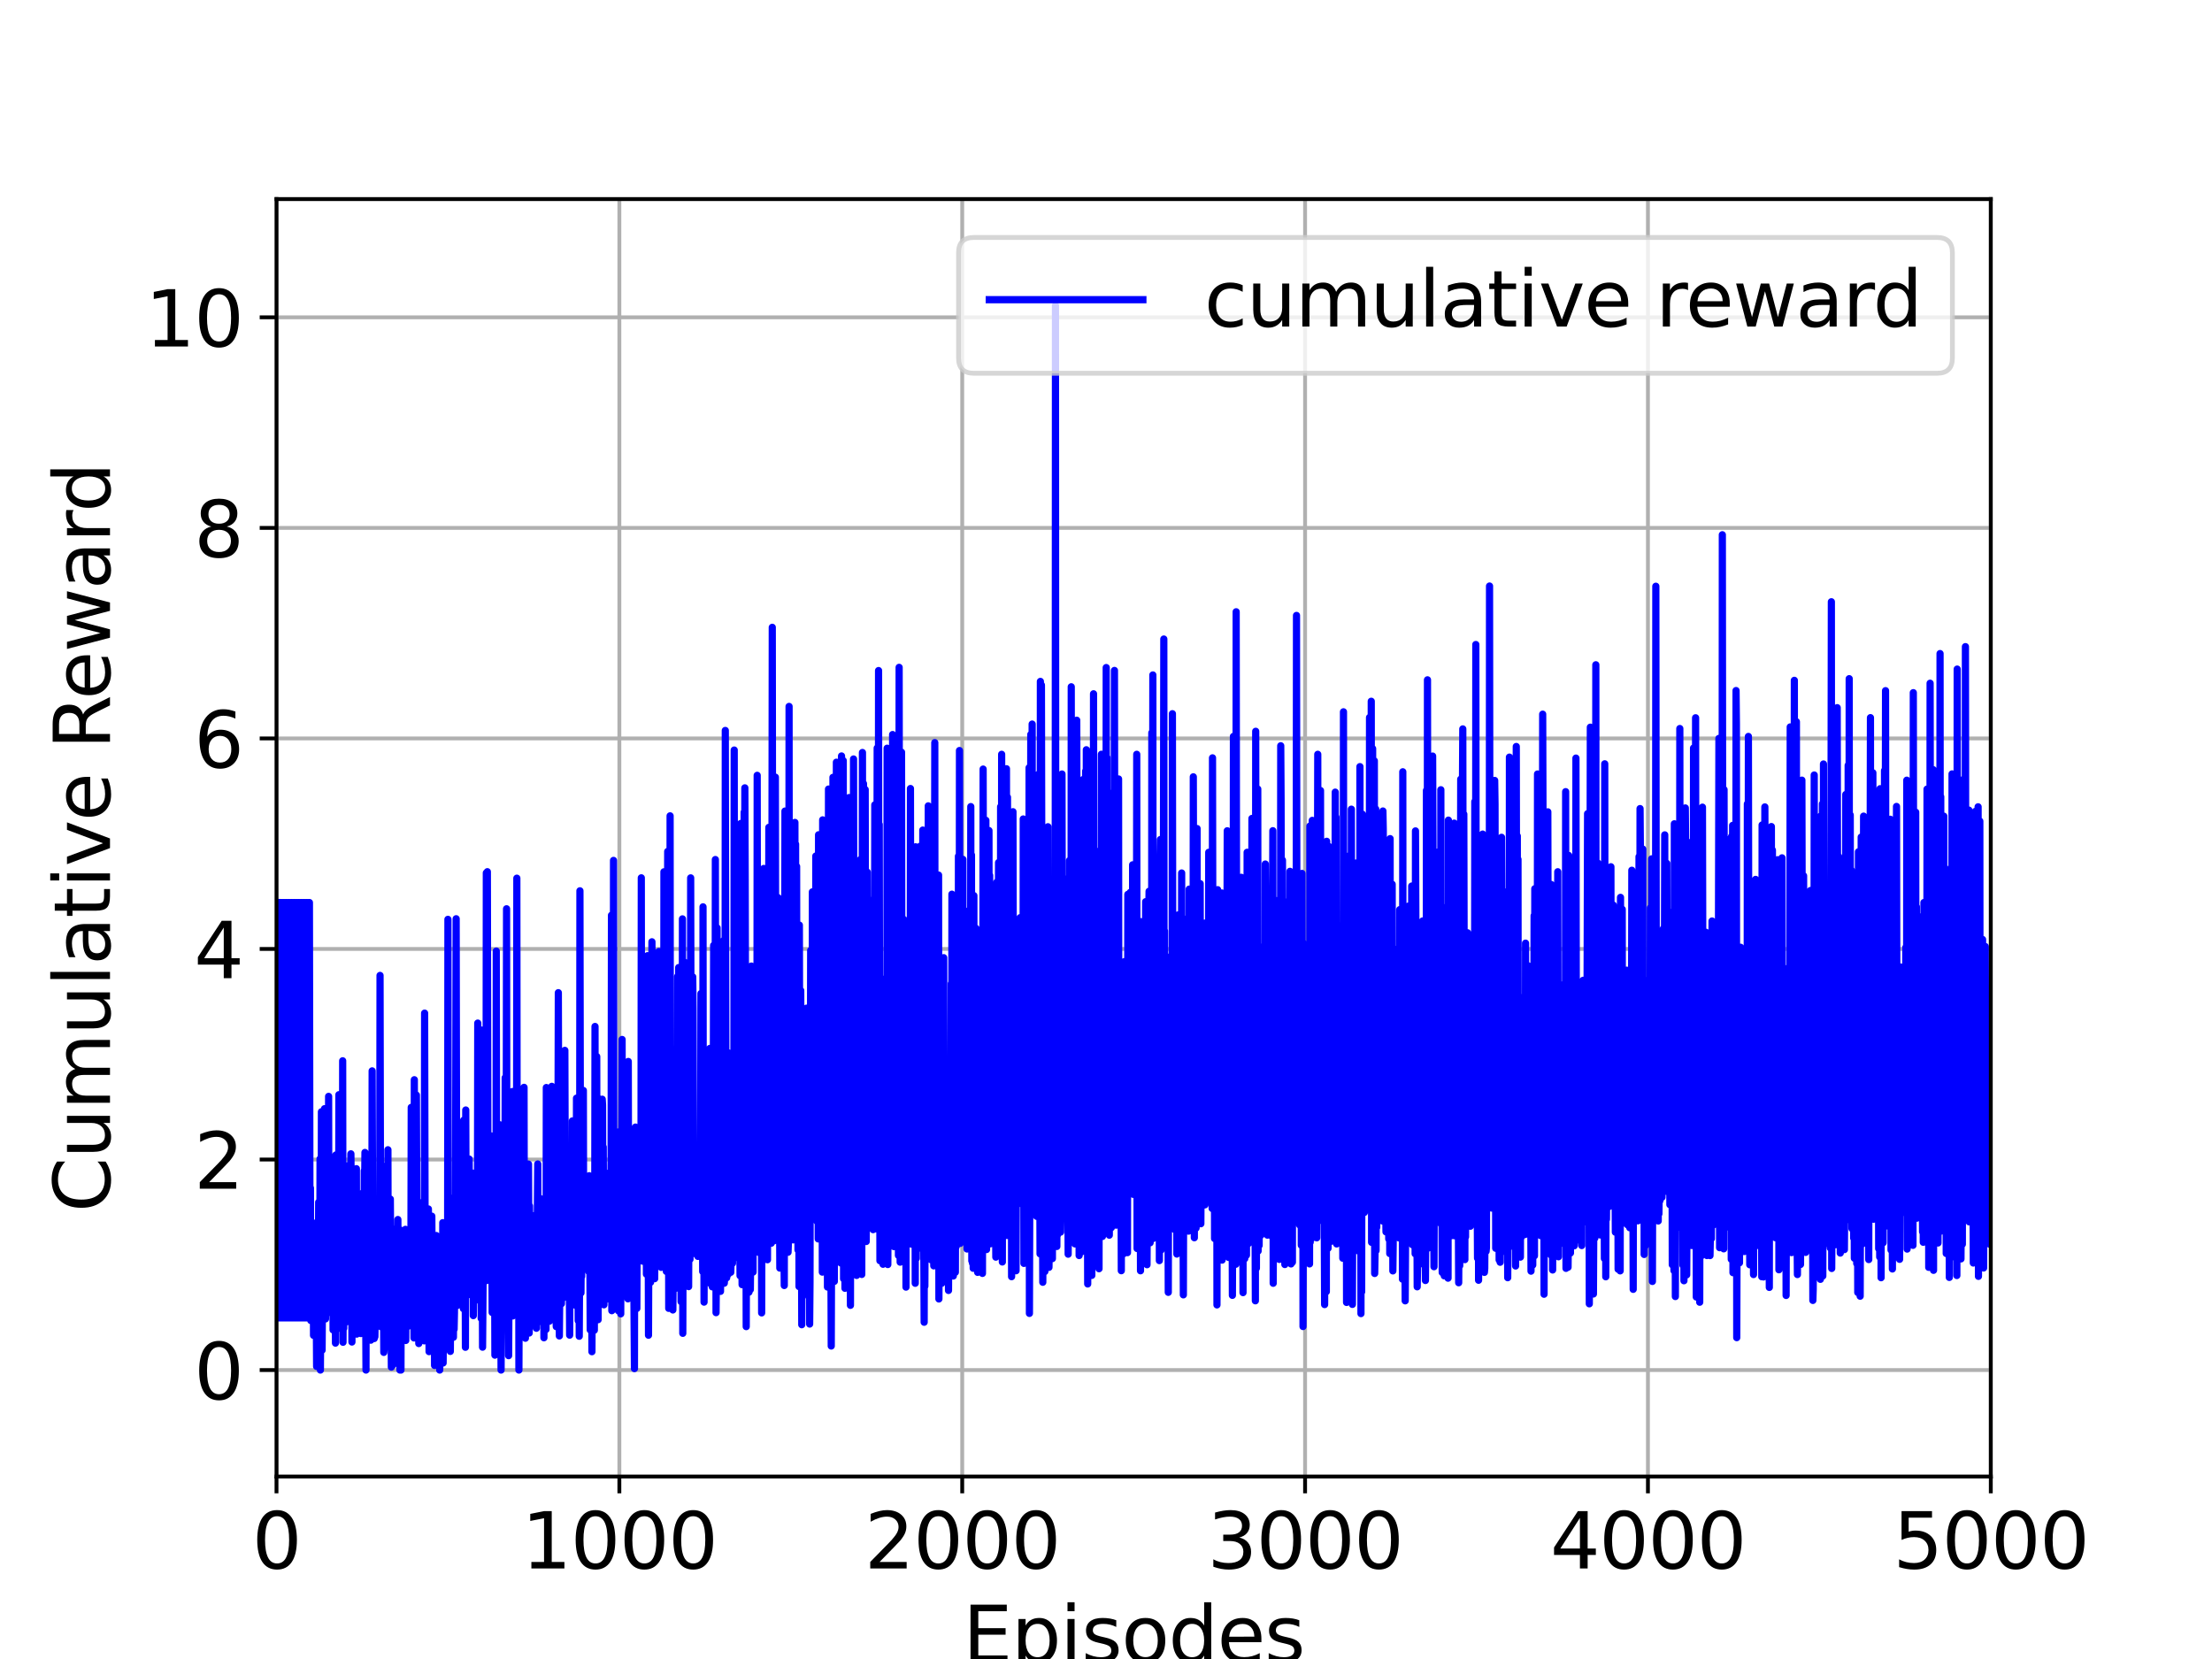 <?xml version="1.0" encoding="utf-8" standalone="no"?>
<!DOCTYPE svg PUBLIC "-//W3C//DTD SVG 1.1//EN"
  "http://www.w3.org/Graphics/SVG/1.1/DTD/svg11.dtd">
<svg xmlns:xlink="http://www.w3.org/1999/xlink" width="460.8pt" height="345.6pt" viewBox="0 0 460.8 345.6" xmlns="http://www.w3.org/2000/svg" version="1.1">
 <defs>
  <style type="text/css">*{stroke-linejoin: round; stroke-linecap: butt}</style>
 </defs>
 <g id="figure_1">
  <g id="patch_1">
   <path d="M 0 345.6 
L 460.8 345.6 
L 460.8 0 
L 0 0 
z
" style="fill: #ffffff"/>
  </g>
  <g id="axes_1">
   <g id="patch_2">
    <path d="M 57.6 307.584 
L 414.72 307.584 
L 414.72 41.472 
L 57.6 41.472 
z
" style="fill: #ffffff"/>
   </g>
   <g id="matplotlib.axis_1">
    <g id="xtick_1">
     <g id="line2d_1">
      <path d="M 57.6 307.584 
L 57.6 41.472 
" clip-path="url(#pc585a9e3ea)" style="fill: none; stroke: #b0b0b0; stroke-width: 0.8; stroke-linecap: square"/>
     </g>
     <g id="line2d_2">
      <defs>
       <path id="m98d23f1c87" d="M 0 0 
L 0 3.5 
" style="stroke: #000000; stroke-width: 0.8"/>
      </defs>
      <g>
       <use xlink:href="#m98d23f1c87" x="57.6" y="307.584" style="stroke: #000000; stroke-width: 0.8"/>
      </g>
     </g>
     <g id="text_1">
      <!-- 0 -->
      <g transform="translate(52.51 326.741)scale(0.16 -0.16)">
       <defs>
        <path id="DejaVuSans-30" d="M 2034 4250 
Q 1547 4250 1301 3770 
Q 1056 3291 1056 2328 
Q 1056 1369 1301 889 
Q 1547 409 2034 409 
Q 2525 409 2770 889 
Q 3016 1369 3016 2328 
Q 3016 3291 2770 3770 
Q 2525 4250 2034 4250 
z
M 2034 4750 
Q 2819 4750 3233 4129 
Q 3647 3509 3647 2328 
Q 3647 1150 3233 529 
Q 2819 -91 2034 -91 
Q 1250 -91 836 529 
Q 422 1150 422 2328 
Q 422 3509 836 4129 
Q 1250 4750 2034 4750 
z
" transform="scale(0.016)"/>
       </defs>
       <use xlink:href="#DejaVuSans-30"/>
      </g>
     </g>
    </g>
    <g id="xtick_2">
     <g id="line2d_3">
      <path d="M 129.024 307.584 
L 129.024 41.472 
" clip-path="url(#pc585a9e3ea)" style="fill: none; stroke: #b0b0b0; stroke-width: 0.8; stroke-linecap: square"/>
     </g>
     <g id="line2d_4">
      <g>
       <use xlink:href="#m98d23f1c87" x="129.024" y="307.584" style="stroke: #000000; stroke-width: 0.8"/>
      </g>
     </g>
     <g id="text_2">
      <!-- 1000 -->
      <g transform="translate(108.664 326.741)scale(0.16 -0.16)">
       <defs>
        <path id="DejaVuSans-31" d="M 794 531 
L 1825 531 
L 1825 4091 
L 703 3866 
L 703 4441 
L 1819 4666 
L 2450 4666 
L 2450 531 
L 3481 531 
L 3481 0 
L 794 0 
L 794 531 
z
" transform="scale(0.016)"/>
       </defs>
       <use xlink:href="#DejaVuSans-31"/>
       <use xlink:href="#DejaVuSans-30" x="63.623"/>
       <use xlink:href="#DejaVuSans-30" x="127.246"/>
       <use xlink:href="#DejaVuSans-30" x="190.869"/>
      </g>
     </g>
    </g>
    <g id="xtick_3">
     <g id="line2d_5">
      <path d="M 200.448 307.584 
L 200.448 41.472 
" clip-path="url(#pc585a9e3ea)" style="fill: none; stroke: #b0b0b0; stroke-width: 0.8; stroke-linecap: square"/>
     </g>
     <g id="line2d_6">
      <g>
       <use xlink:href="#m98d23f1c87" x="200.448" y="307.584" style="stroke: #000000; stroke-width: 0.8"/>
      </g>
     </g>
     <g id="text_3">
      <!-- 2000 -->
      <g transform="translate(180.088 326.741)scale(0.16 -0.16)">
       <defs>
        <path id="DejaVuSans-32" d="M 1228 531 
L 3431 531 
L 3431 0 
L 469 0 
L 469 531 
Q 828 903 1448 1529 
Q 2069 2156 2228 2338 
Q 2531 2678 2651 2914 
Q 2772 3150 2772 3378 
Q 2772 3750 2511 3984 
Q 2250 4219 1831 4219 
Q 1534 4219 1204 4116 
Q 875 4013 500 3803 
L 500 4441 
Q 881 4594 1212 4672 
Q 1544 4750 1819 4750 
Q 2544 4750 2975 4387 
Q 3406 4025 3406 3419 
Q 3406 3131 3298 2873 
Q 3191 2616 2906 2266 
Q 2828 2175 2409 1742 
Q 1991 1309 1228 531 
z
" transform="scale(0.016)"/>
       </defs>
       <use xlink:href="#DejaVuSans-32"/>
       <use xlink:href="#DejaVuSans-30" x="63.623"/>
       <use xlink:href="#DejaVuSans-30" x="127.246"/>
       <use xlink:href="#DejaVuSans-30" x="190.869"/>
      </g>
     </g>
    </g>
    <g id="xtick_4">
     <g id="line2d_7">
      <path d="M 271.872 307.584 
L 271.872 41.472 
" clip-path="url(#pc585a9e3ea)" style="fill: none; stroke: #b0b0b0; stroke-width: 0.8; stroke-linecap: square"/>
     </g>
     <g id="line2d_8">
      <g>
       <use xlink:href="#m98d23f1c87" x="271.872" y="307.584" style="stroke: #000000; stroke-width: 0.8"/>
      </g>
     </g>
     <g id="text_4">
      <!-- 3000 -->
      <g transform="translate(251.512 326.741)scale(0.16 -0.16)">
       <defs>
        <path id="DejaVuSans-33" d="M 2597 2516 
Q 3050 2419 3304 2112 
Q 3559 1806 3559 1356 
Q 3559 666 3084 287 
Q 2609 -91 1734 -91 
Q 1441 -91 1130 -33 
Q 819 25 488 141 
L 488 750 
Q 750 597 1062 519 
Q 1375 441 1716 441 
Q 2309 441 2620 675 
Q 2931 909 2931 1356 
Q 2931 1769 2642 2001 
Q 2353 2234 1838 2234 
L 1294 2234 
L 1294 2753 
L 1863 2753 
Q 2328 2753 2575 2939 
Q 2822 3125 2822 3475 
Q 2822 3834 2567 4026 
Q 2313 4219 1838 4219 
Q 1578 4219 1281 4162 
Q 984 4106 628 3988 
L 628 4550 
Q 988 4650 1302 4700 
Q 1616 4750 1894 4750 
Q 2613 4750 3031 4423 
Q 3450 4097 3450 3541 
Q 3450 3153 3228 2886 
Q 3006 2619 2597 2516 
z
" transform="scale(0.016)"/>
       </defs>
       <use xlink:href="#DejaVuSans-33"/>
       <use xlink:href="#DejaVuSans-30" x="63.623"/>
       <use xlink:href="#DejaVuSans-30" x="127.246"/>
       <use xlink:href="#DejaVuSans-30" x="190.869"/>
      </g>
     </g>
    </g>
    <g id="xtick_5">
     <g id="line2d_9">
      <path d="M 343.296 307.584 
L 343.296 41.472 
" clip-path="url(#pc585a9e3ea)" style="fill: none; stroke: #b0b0b0; stroke-width: 0.8; stroke-linecap: square"/>
     </g>
     <g id="line2d_10">
      <g>
       <use xlink:href="#m98d23f1c87" x="343.296" y="307.584" style="stroke: #000000; stroke-width: 0.8"/>
      </g>
     </g>
     <g id="text_5">
      <!-- 4000 -->
      <g transform="translate(322.936 326.741)scale(0.16 -0.16)">
       <defs>
        <path id="DejaVuSans-34" d="M 2419 4116 
L 825 1625 
L 2419 1625 
L 2419 4116 
z
M 2253 4666 
L 3047 4666 
L 3047 1625 
L 3713 1625 
L 3713 1100 
L 3047 1100 
L 3047 0 
L 2419 0 
L 2419 1100 
L 313 1100 
L 313 1709 
L 2253 4666 
z
" transform="scale(0.016)"/>
       </defs>
       <use xlink:href="#DejaVuSans-34"/>
       <use xlink:href="#DejaVuSans-30" x="63.623"/>
       <use xlink:href="#DejaVuSans-30" x="127.246"/>
       <use xlink:href="#DejaVuSans-30" x="190.869"/>
      </g>
     </g>
    </g>
    <g id="xtick_6">
     <g id="line2d_11">
      <path d="M 414.72 307.584 
L 414.72 41.472 
" clip-path="url(#pc585a9e3ea)" style="fill: none; stroke: #b0b0b0; stroke-width: 0.8; stroke-linecap: square"/>
     </g>
     <g id="line2d_12">
      <g>
       <use xlink:href="#m98d23f1c87" x="414.72" y="307.584" style="stroke: #000000; stroke-width: 0.8"/>
      </g>
     </g>
     <g id="text_6">
      <!-- 5000 -->
      <g transform="translate(394.36 326.741)scale(0.16 -0.16)">
       <defs>
        <path id="DejaVuSans-35" d="M 691 4666 
L 3169 4666 
L 3169 4134 
L 1269 4134 
L 1269 2991 
Q 1406 3038 1543 3061 
Q 1681 3084 1819 3084 
Q 2600 3084 3056 2656 
Q 3513 2228 3513 1497 
Q 3513 744 3044 326 
Q 2575 -91 1722 -91 
Q 1428 -91 1123 -41 
Q 819 9 494 109 
L 494 744 
Q 775 591 1075 516 
Q 1375 441 1709 441 
Q 2250 441 2565 725 
Q 2881 1009 2881 1497 
Q 2881 1984 2565 2268 
Q 2250 2553 1709 2553 
Q 1456 2553 1204 2497 
Q 953 2441 691 2322 
L 691 4666 
z
" transform="scale(0.016)"/>
       </defs>
       <use xlink:href="#DejaVuSans-35"/>
       <use xlink:href="#DejaVuSans-30" x="63.623"/>
       <use xlink:href="#DejaVuSans-30" x="127.246"/>
       <use xlink:href="#DejaVuSans-30" x="190.869"/>
      </g>
     </g>
    </g>
    <g id="text_7">
     <!-- Episodes -->
     <g transform="translate(200.572 346.226)scale(0.16 -0.16)">
      <defs>
       <path id="DejaVuSans-45" d="M 628 4666 
L 3578 4666 
L 3578 4134 
L 1259 4134 
L 1259 2753 
L 3481 2753 
L 3481 2222 
L 1259 2222 
L 1259 531 
L 3634 531 
L 3634 0 
L 628 0 
L 628 4666 
z
" transform="scale(0.016)"/>
       <path id="DejaVuSans-70" d="M 1159 525 
L 1159 -1331 
L 581 -1331 
L 581 3500 
L 1159 3500 
L 1159 2969 
Q 1341 3281 1617 3432 
Q 1894 3584 2278 3584 
Q 2916 3584 3314 3078 
Q 3713 2572 3713 1747 
Q 3713 922 3314 415 
Q 2916 -91 2278 -91 
Q 1894 -91 1617 61 
Q 1341 213 1159 525 
z
M 3116 1747 
Q 3116 2381 2855 2742 
Q 2594 3103 2138 3103 
Q 1681 3103 1420 2742 
Q 1159 2381 1159 1747 
Q 1159 1113 1420 752 
Q 1681 391 2138 391 
Q 2594 391 2855 752 
Q 3116 1113 3116 1747 
z
" transform="scale(0.016)"/>
       <path id="DejaVuSans-69" d="M 603 3500 
L 1178 3500 
L 1178 0 
L 603 0 
L 603 3500 
z
M 603 4863 
L 1178 4863 
L 1178 4134 
L 603 4134 
L 603 4863 
z
" transform="scale(0.016)"/>
       <path id="DejaVuSans-73" d="M 2834 3397 
L 2834 2853 
Q 2591 2978 2328 3040 
Q 2066 3103 1784 3103 
Q 1356 3103 1142 2972 
Q 928 2841 928 2578 
Q 928 2378 1081 2264 
Q 1234 2150 1697 2047 
L 1894 2003 
Q 2506 1872 2764 1633 
Q 3022 1394 3022 966 
Q 3022 478 2636 193 
Q 2250 -91 1575 -91 
Q 1294 -91 989 -36 
Q 684 19 347 128 
L 347 722 
Q 666 556 975 473 
Q 1284 391 1588 391 
Q 1994 391 2212 530 
Q 2431 669 2431 922 
Q 2431 1156 2273 1281 
Q 2116 1406 1581 1522 
L 1381 1569 
Q 847 1681 609 1914 
Q 372 2147 372 2553 
Q 372 3047 722 3315 
Q 1072 3584 1716 3584 
Q 2034 3584 2315 3537 
Q 2597 3491 2834 3397 
z
" transform="scale(0.016)"/>
       <path id="DejaVuSans-6f" d="M 1959 3097 
Q 1497 3097 1228 2736 
Q 959 2375 959 1747 
Q 959 1119 1226 758 
Q 1494 397 1959 397 
Q 2419 397 2687 759 
Q 2956 1122 2956 1747 
Q 2956 2369 2687 2733 
Q 2419 3097 1959 3097 
z
M 1959 3584 
Q 2709 3584 3137 3096 
Q 3566 2609 3566 1747 
Q 3566 888 3137 398 
Q 2709 -91 1959 -91 
Q 1206 -91 779 398 
Q 353 888 353 1747 
Q 353 2609 779 3096 
Q 1206 3584 1959 3584 
z
" transform="scale(0.016)"/>
       <path id="DejaVuSans-64" d="M 2906 2969 
L 2906 4863 
L 3481 4863 
L 3481 0 
L 2906 0 
L 2906 525 
Q 2725 213 2448 61 
Q 2172 -91 1784 -91 
Q 1150 -91 751 415 
Q 353 922 353 1747 
Q 353 2572 751 3078 
Q 1150 3584 1784 3584 
Q 2172 3584 2448 3432 
Q 2725 3281 2906 2969 
z
M 947 1747 
Q 947 1113 1208 752 
Q 1469 391 1925 391 
Q 2381 391 2643 752 
Q 2906 1113 2906 1747 
Q 2906 2381 2643 2742 
Q 2381 3103 1925 3103 
Q 1469 3103 1208 2742 
Q 947 2381 947 1747 
z
" transform="scale(0.016)"/>
       <path id="DejaVuSans-65" d="M 3597 1894 
L 3597 1613 
L 953 1613 
Q 991 1019 1311 708 
Q 1631 397 2203 397 
Q 2534 397 2845 478 
Q 3156 559 3463 722 
L 3463 178 
Q 3153 47 2828 -22 
Q 2503 -91 2169 -91 
Q 1331 -91 842 396 
Q 353 884 353 1716 
Q 353 2575 817 3079 
Q 1281 3584 2069 3584 
Q 2775 3584 3186 3129 
Q 3597 2675 3597 1894 
z
M 3022 2063 
Q 3016 2534 2758 2815 
Q 2500 3097 2075 3097 
Q 1594 3097 1305 2825 
Q 1016 2553 972 2059 
L 3022 2063 
z
" transform="scale(0.016)"/>
      </defs>
      <use xlink:href="#DejaVuSans-45"/>
      <use xlink:href="#DejaVuSans-70" x="63.184"/>
      <use xlink:href="#DejaVuSans-69" x="126.66"/>
      <use xlink:href="#DejaVuSans-73" x="154.443"/>
      <use xlink:href="#DejaVuSans-6f" x="206.543"/>
      <use xlink:href="#DejaVuSans-64" x="267.725"/>
      <use xlink:href="#DejaVuSans-65" x="331.201"/>
      <use xlink:href="#DejaVuSans-73" x="392.725"/>
     </g>
    </g>
   </g>
   <g id="matplotlib.axis_2">
    <g id="ytick_1">
     <g id="line2d_13">
      <path d="M 57.6 285.408 
L 414.72 285.408 
" clip-path="url(#pc585a9e3ea)" style="fill: none; stroke: #b0b0b0; stroke-width: 0.8; stroke-linecap: square"/>
     </g>
     <g id="line2d_14">
      <defs>
       <path id="m0c9099916a" d="M 0 0 
L -3.5 0 
" style="stroke: #000000; stroke-width: 0.8"/>
      </defs>
      <g>
       <use xlink:href="#m0c9099916a" x="57.6" y="285.408" style="stroke: #000000; stroke-width: 0.8"/>
      </g>
     </g>
     <g id="text_8">
      <!-- 0 -->
      <g transform="translate(40.42 291.487)scale(0.16 -0.16)">
       <use xlink:href="#DejaVuSans-30"/>
      </g>
     </g>
    </g>
    <g id="ytick_2">
     <g id="line2d_15">
      <path d="M 57.6 241.547 
L 414.72 241.547 
" clip-path="url(#pc585a9e3ea)" style="fill: none; stroke: #b0b0b0; stroke-width: 0.8; stroke-linecap: square"/>
     </g>
     <g id="line2d_16">
      <g>
       <use xlink:href="#m0c9099916a" x="57.6" y="241.547" style="stroke: #000000; stroke-width: 0.8"/>
      </g>
     </g>
     <g id="text_9">
      <!-- 2 -->
      <g transform="translate(40.42 247.626)scale(0.16 -0.16)">
       <use xlink:href="#DejaVuSans-32"/>
      </g>
     </g>
    </g>
    <g id="ytick_3">
     <g id="line2d_17">
      <path d="M 57.6 197.687 
L 414.72 197.687 
" clip-path="url(#pc585a9e3ea)" style="fill: none; stroke: #b0b0b0; stroke-width: 0.8; stroke-linecap: square"/>
     </g>
     <g id="line2d_18">
      <g>
       <use xlink:href="#m0c9099916a" x="57.6" y="197.687" style="stroke: #000000; stroke-width: 0.8"/>
      </g>
     </g>
     <g id="text_10">
      <!-- 4 -->
      <g transform="translate(40.42 203.766)scale(0.16 -0.16)">
       <use xlink:href="#DejaVuSans-34"/>
      </g>
     </g>
    </g>
    <g id="ytick_4">
     <g id="line2d_19">
      <path d="M 57.6 153.826 
L 414.72 153.826 
" clip-path="url(#pc585a9e3ea)" style="fill: none; stroke: #b0b0b0; stroke-width: 0.8; stroke-linecap: square"/>
     </g>
     <g id="line2d_20">
      <g>
       <use xlink:href="#m0c9099916a" x="57.6" y="153.826" style="stroke: #000000; stroke-width: 0.8"/>
      </g>
     </g>
     <g id="text_11">
      <!-- 6 -->
      <g transform="translate(40.42 159.905)scale(0.16 -0.16)">
       <defs>
        <path id="DejaVuSans-36" d="M 2113 2584 
Q 1688 2584 1439 2293 
Q 1191 2003 1191 1497 
Q 1191 994 1439 701 
Q 1688 409 2113 409 
Q 2538 409 2786 701 
Q 3034 994 3034 1497 
Q 3034 2003 2786 2293 
Q 2538 2584 2113 2584 
z
M 3366 4563 
L 3366 3988 
Q 3128 4100 2886 4159 
Q 2644 4219 2406 4219 
Q 1781 4219 1451 3797 
Q 1122 3375 1075 2522 
Q 1259 2794 1537 2939 
Q 1816 3084 2150 3084 
Q 2853 3084 3261 2657 
Q 3669 2231 3669 1497 
Q 3669 778 3244 343 
Q 2819 -91 2113 -91 
Q 1303 -91 875 529 
Q 447 1150 447 2328 
Q 447 3434 972 4092 
Q 1497 4750 2381 4750 
Q 2619 4750 2861 4703 
Q 3103 4656 3366 4563 
z
" transform="scale(0.016)"/>
       </defs>
       <use xlink:href="#DejaVuSans-36"/>
      </g>
     </g>
    </g>
    <g id="ytick_5">
     <g id="line2d_21">
      <path d="M 57.6 109.966 
L 414.72 109.966 
" clip-path="url(#pc585a9e3ea)" style="fill: none; stroke: #b0b0b0; stroke-width: 0.8; stroke-linecap: square"/>
     </g>
     <g id="line2d_22">
      <g>
       <use xlink:href="#m0c9099916a" x="57.6" y="109.966" style="stroke: #000000; stroke-width: 0.8"/>
      </g>
     </g>
     <g id="text_12">
      <!-- 8 -->
      <g transform="translate(40.42 116.045)scale(0.16 -0.16)">
       <defs>
        <path id="DejaVuSans-38" d="M 2034 2216 
Q 1584 2216 1326 1975 
Q 1069 1734 1069 1313 
Q 1069 891 1326 650 
Q 1584 409 2034 409 
Q 2484 409 2743 651 
Q 3003 894 3003 1313 
Q 3003 1734 2745 1975 
Q 2488 2216 2034 2216 
z
M 1403 2484 
Q 997 2584 770 2862 
Q 544 3141 544 3541 
Q 544 4100 942 4425 
Q 1341 4750 2034 4750 
Q 2731 4750 3128 4425 
Q 3525 4100 3525 3541 
Q 3525 3141 3298 2862 
Q 3072 2584 2669 2484 
Q 3125 2378 3379 2068 
Q 3634 1759 3634 1313 
Q 3634 634 3220 271 
Q 2806 -91 2034 -91 
Q 1263 -91 848 271 
Q 434 634 434 1313 
Q 434 1759 690 2068 
Q 947 2378 1403 2484 
z
M 1172 3481 
Q 1172 3119 1398 2916 
Q 1625 2713 2034 2713 
Q 2441 2713 2670 2916 
Q 2900 3119 2900 3481 
Q 2900 3844 2670 4047 
Q 2441 4250 2034 4250 
Q 1625 4250 1398 4047 
Q 1172 3844 1172 3481 
z
" transform="scale(0.016)"/>
       </defs>
       <use xlink:href="#DejaVuSans-38"/>
      </g>
     </g>
    </g>
    <g id="ytick_6">
     <g id="line2d_23">
      <path d="M 57.6 66.105 
L 414.72 66.105 
" clip-path="url(#pc585a9e3ea)" style="fill: none; stroke: #b0b0b0; stroke-width: 0.8; stroke-linecap: square"/>
     </g>
     <g id="line2d_24">
      <g>
       <use xlink:href="#m0c9099916a" x="57.6" y="66.105" style="stroke: #000000; stroke-width: 0.8"/>
      </g>
     </g>
     <g id="text_13">
      <!-- 10 -->
      <g transform="translate(30.24 72.184)scale(0.16 -0.16)">
       <use xlink:href="#DejaVuSans-31"/>
       <use xlink:href="#DejaVuSans-30" x="63.623"/>
      </g>
     </g>
    </g>
    <g id="text_14">
     <!-- Cumulative Reward -->
     <g transform="translate(22.913 252.524)rotate(-90)scale(0.16 -0.16)">
      <defs>
       <path id="DejaVuSans-43" d="M 4122 4306 
L 4122 3641 
Q 3803 3938 3442 4084 
Q 3081 4231 2675 4231 
Q 1875 4231 1450 3742 
Q 1025 3253 1025 2328 
Q 1025 1406 1450 917 
Q 1875 428 2675 428 
Q 3081 428 3442 575 
Q 3803 722 4122 1019 
L 4122 359 
Q 3791 134 3420 21 
Q 3050 -91 2638 -91 
Q 1578 -91 968 557 
Q 359 1206 359 2328 
Q 359 3453 968 4101 
Q 1578 4750 2638 4750 
Q 3056 4750 3426 4639 
Q 3797 4528 4122 4306 
z
" transform="scale(0.016)"/>
       <path id="DejaVuSans-75" d="M 544 1381 
L 544 3500 
L 1119 3500 
L 1119 1403 
Q 1119 906 1312 657 
Q 1506 409 1894 409 
Q 2359 409 2629 706 
Q 2900 1003 2900 1516 
L 2900 3500 
L 3475 3500 
L 3475 0 
L 2900 0 
L 2900 538 
Q 2691 219 2414 64 
Q 2138 -91 1772 -91 
Q 1169 -91 856 284 
Q 544 659 544 1381 
z
M 1991 3584 
L 1991 3584 
z
" transform="scale(0.016)"/>
       <path id="DejaVuSans-6d" d="M 3328 2828 
Q 3544 3216 3844 3400 
Q 4144 3584 4550 3584 
Q 5097 3584 5394 3201 
Q 5691 2819 5691 2113 
L 5691 0 
L 5113 0 
L 5113 2094 
Q 5113 2597 4934 2840 
Q 4756 3084 4391 3084 
Q 3944 3084 3684 2787 
Q 3425 2491 3425 1978 
L 3425 0 
L 2847 0 
L 2847 2094 
Q 2847 2600 2669 2842 
Q 2491 3084 2119 3084 
Q 1678 3084 1418 2786 
Q 1159 2488 1159 1978 
L 1159 0 
L 581 0 
L 581 3500 
L 1159 3500 
L 1159 2956 
Q 1356 3278 1631 3431 
Q 1906 3584 2284 3584 
Q 2666 3584 2933 3390 
Q 3200 3197 3328 2828 
z
" transform="scale(0.016)"/>
       <path id="DejaVuSans-6c" d="M 603 4863 
L 1178 4863 
L 1178 0 
L 603 0 
L 603 4863 
z
" transform="scale(0.016)"/>
       <path id="DejaVuSans-61" d="M 2194 1759 
Q 1497 1759 1228 1600 
Q 959 1441 959 1056 
Q 959 750 1161 570 
Q 1363 391 1709 391 
Q 2188 391 2477 730 
Q 2766 1069 2766 1631 
L 2766 1759 
L 2194 1759 
z
M 3341 1997 
L 3341 0 
L 2766 0 
L 2766 531 
Q 2569 213 2275 61 
Q 1981 -91 1556 -91 
Q 1019 -91 701 211 
Q 384 513 384 1019 
Q 384 1609 779 1909 
Q 1175 2209 1959 2209 
L 2766 2209 
L 2766 2266 
Q 2766 2663 2505 2880 
Q 2244 3097 1772 3097 
Q 1472 3097 1187 3025 
Q 903 2953 641 2809 
L 641 3341 
Q 956 3463 1253 3523 
Q 1550 3584 1831 3584 
Q 2591 3584 2966 3190 
Q 3341 2797 3341 1997 
z
" transform="scale(0.016)"/>
       <path id="DejaVuSans-74" d="M 1172 4494 
L 1172 3500 
L 2356 3500 
L 2356 3053 
L 1172 3053 
L 1172 1153 
Q 1172 725 1289 603 
Q 1406 481 1766 481 
L 2356 481 
L 2356 0 
L 1766 0 
Q 1100 0 847 248 
Q 594 497 594 1153 
L 594 3053 
L 172 3053 
L 172 3500 
L 594 3500 
L 594 4494 
L 1172 4494 
z
" transform="scale(0.016)"/>
       <path id="DejaVuSans-76" d="M 191 3500 
L 800 3500 
L 1894 563 
L 2988 3500 
L 3597 3500 
L 2284 0 
L 1503 0 
L 191 3500 
z
" transform="scale(0.016)"/>
       <path id="DejaVuSans-20" transform="scale(0.016)"/>
       <path id="DejaVuSans-52" d="M 2841 2188 
Q 3044 2119 3236 1894 
Q 3428 1669 3622 1275 
L 4263 0 
L 3584 0 
L 2988 1197 
Q 2756 1666 2539 1819 
Q 2322 1972 1947 1972 
L 1259 1972 
L 1259 0 
L 628 0 
L 628 4666 
L 2053 4666 
Q 2853 4666 3247 4331 
Q 3641 3997 3641 3322 
Q 3641 2881 3436 2590 
Q 3231 2300 2841 2188 
z
M 1259 4147 
L 1259 2491 
L 2053 2491 
Q 2509 2491 2742 2702 
Q 2975 2913 2975 3322 
Q 2975 3731 2742 3939 
Q 2509 4147 2053 4147 
L 1259 4147 
z
" transform="scale(0.016)"/>
       <path id="DejaVuSans-77" d="M 269 3500 
L 844 3500 
L 1563 769 
L 2278 3500 
L 2956 3500 
L 3675 769 
L 4391 3500 
L 4966 3500 
L 4050 0 
L 3372 0 
L 2619 2869 
L 1863 0 
L 1184 0 
L 269 3500 
z
" transform="scale(0.016)"/>
       <path id="DejaVuSans-72" d="M 2631 2963 
Q 2534 3019 2420 3045 
Q 2306 3072 2169 3072 
Q 1681 3072 1420 2755 
Q 1159 2438 1159 1844 
L 1159 0 
L 581 0 
L 581 3500 
L 1159 3500 
L 1159 2956 
Q 1341 3275 1631 3429 
Q 1922 3584 2338 3584 
Q 2397 3584 2469 3576 
Q 2541 3569 2628 3553 
L 2631 2963 
z
" transform="scale(0.016)"/>
      </defs>
      <use xlink:href="#DejaVuSans-43"/>
      <use xlink:href="#DejaVuSans-75" x="69.824"/>
      <use xlink:href="#DejaVuSans-6d" x="133.203"/>
      <use xlink:href="#DejaVuSans-75" x="230.615"/>
      <use xlink:href="#DejaVuSans-6c" x="293.994"/>
      <use xlink:href="#DejaVuSans-61" x="321.777"/>
      <use xlink:href="#DejaVuSans-74" x="383.057"/>
      <use xlink:href="#DejaVuSans-69" x="422.266"/>
      <use xlink:href="#DejaVuSans-76" x="450.049"/>
      <use xlink:href="#DejaVuSans-65" x="509.229"/>
      <use xlink:href="#DejaVuSans-20" x="570.752"/>
      <use xlink:href="#DejaVuSans-52" x="602.539"/>
      <use xlink:href="#DejaVuSans-65" x="667.521"/>
      <use xlink:href="#DejaVuSans-77" x="729.045"/>
      <use xlink:href="#DejaVuSans-61" x="810.832"/>
      <use xlink:href="#DejaVuSans-72" x="872.111"/>
      <use xlink:href="#DejaVuSans-64" x="911.475"/>
     </g>
    </g>
   </g>
   <g id="line2d_25">
    <path d="M 57.6 188.013 
L 57.743 274.548 
L 57.886 188.013 
L 58.029 274.548 
L 58.171 188.013 
L 58.314 274.548 
L 58.457 188.013 
L 58.6 274.548 
L 58.743 188.013 
L 58.886 274.548 
L 59.028 188.013 
L 59.171 274.548 
L 59.314 188.013 
L 59.457 274.548 
L 59.6 188.013 
L 59.743 274.548 
L 59.886 188.013 
L 60.028 274.548 
L 60.171 188.013 
L 60.314 274.548 
L 60.457 188.013 
L 60.6 274.548 
L 60.743 188.013 
L 60.886 274.548 
L 61.028 188.013 
L 61.171 274.548 
L 61.314 188.013 
L 61.457 274.548 
L 61.6 188.013 
L 61.743 274.548 
L 61.885 188.013 
L 62.028 274.548 
L 62.171 188.013 
L 62.314 274.548 
L 62.457 188.013 
L 62.6 274.548 
L 62.743 188.013 
L 62.885 274.548 
L 63.028 188.013 
L 63.171 274.548 
L 63.314 188.013 
L 63.457 274.548 
L 63.6 188.013 
L 63.742 274.548 
L 63.885 188.013 
L 64.028 274.548 
L 64.171 188.013 
L 64.314 274.548 
L 64.457 188.013 
L 64.6 274.548 
L 64.671 247.466 
L 64.742 275.091 
L 64.814 271.815 
L 64.957 256.148 
L 65.028 256.18 
L 65.1 269.432 
L 65.242 254.755 
L 65.314 278.182 
L 65.385 265.456 
L 65.457 268.856 
L 65.528 259.985 
L 65.599 260.216 
L 65.671 261.47 
L 65.814 274.793 
L 65.885 272.444 
L 65.957 284.655 
L 66.171 260.313 
L 66.242 269.125 
L 66.314 265.086 
L 66.385 250.442 
L 66.457 257.289 
L 66.528 282.809 
L 66.599 272.377 
L 66.671 241.422 
L 66.742 285.408 
L 66.814 274.126 
L 66.885 279.691 
L 66.957 231.6 
L 67.099 281.268 
L 67.242 260.269 
L 67.385 270.984 
L 67.457 248.248 
L 67.528 261.357 
L 67.599 230.96 
L 67.671 272.513 
L 67.742 260.132 
L 67.814 274.752 
L 67.956 264.969 
L 68.028 269.817 
L 68.099 246.746 
L 68.171 271.132 
L 68.242 254.315 
L 68.314 271.179 
L 68.385 267.624 
L 68.456 228.393 
L 68.528 271.325 
L 68.599 241.031 
L 68.671 269.094 
L 68.742 257.432 
L 68.814 257.355 
L 68.885 251.715 
L 68.956 254.074 
L 69.028 255.738 
L 69.242 273.759 
L 69.314 255.373 
L 69.385 277.045 
L 69.456 260.612 
L 69.528 274.895 
L 69.599 272.787 
L 69.671 273.978 
L 69.742 242.745 
L 69.814 256.747 
L 69.885 279.797 
L 69.956 240.606 
L 70.028 249.714 
L 70.099 271.393 
L 70.171 267.967 
L 70.242 249.649 
L 70.385 272.193 
L 70.456 271.714 
L 70.528 271.31 
L 70.599 228.044 
L 70.671 276.687 
L 70.742 275.491 
L 70.885 258.601 
L 71.028 272.849 
L 71.099 272.322 
L 71.171 276.07 
L 71.313 267.425 
L 71.385 220.982 
L 71.456 279.62 
L 71.528 264.921 
L 71.599 276.717 
L 71.742 260.763 
L 71.813 260.262 
L 71.885 275.527 
L 71.956 263.007 
L 72.028 271.543 
L 72.242 242.852 
L 72.313 274.004 
L 72.385 273.414 
L 72.456 256.457 
L 72.528 268.834 
L 72.67 251.55 
L 72.813 275.364 
L 72.885 260.983 
L 72.956 265.745 
L 73.099 240.363 
L 73.17 247.157 
L 73.242 249.649 
L 73.313 279.569 
L 73.385 259.166 
L 73.456 260.035 
L 73.599 266.945 
L 73.67 262.562 
L 73.742 268.1 
L 73.813 255.261 
L 73.885 255.691 
L 74.028 276.428 
L 74.099 263.766 
L 74.17 276.419 
L 74.242 243.461 
L 74.313 277.918 
L 74.385 273.607 
L 74.813 251.708 
L 75.17 277.802 
L 75.242 272.831 
L 75.385 260.693 
L 75.527 276.413 
L 75.599 248.474 
L 75.67 257.011 
L 75.813 271.976 
L 75.885 243.88 
L 75.956 247.504 
L 76.027 240.073 
L 76.242 285.408 
L 76.313 250.073 
L 76.385 262.439 
L 76.456 273.134 
L 76.527 250.232 
L 76.67 272.813 
L 76.813 257.257 
L 76.884 264.991 
L 76.956 250.297 
L 77.027 266 
L 77.099 265.835 
L 77.17 255.513 
L 77.242 279.184 
L 77.313 272.012 
L 77.456 259.754 
L 77.527 223.083 
L 77.67 266.382 
L 77.742 275.104 
L 77.813 261.834 
L 77.956 278.844 
L 78.027 267.165 
L 78.099 278.468 
L 78.313 264.442 
L 78.384 274.564 
L 78.456 263.703 
L 78.527 267.735 
L 78.599 258.937 
L 78.67 261.21 
L 78.742 274.487 
L 78.813 250.638 
L 78.884 258.501 
L 78.956 273.412 
L 79.099 261.136 
L 79.17 203.196 
L 79.313 276.36 
L 79.384 272.545 
L 79.456 261.318 
L 79.527 267.425 
L 79.67 274.277 
L 79.813 261.537 
L 79.956 281.727 
L 80.027 280.861 
L 80.17 266.06 
L 80.313 276.597 
L 80.384 254.276 
L 80.456 280.414 
L 80.527 272.066 
L 80.67 242.611 
L 80.741 273.366 
L 80.813 239.515 
L 80.884 275.677 
L 80.956 261.568 
L 81.027 256.796 
L 81.241 271.839 
L 81.313 249.785 
L 81.527 284.793 
L 81.67 269.063 
L 81.741 270.366 
L 81.813 273.863 
L 81.884 284.314 
L 82.027 256.066 
L 82.098 278.089 
L 82.17 264.987 
L 82.241 277.672 
L 82.313 274.176 
L 82.456 257.578 
L 82.527 265.741 
L 82.598 257.996 
L 82.741 269.814 
L 82.884 254.05 
L 82.956 265.394 
L 83.027 259.757 
L 83.098 267.863 
L 83.17 266.598 
L 83.241 270.692 
L 83.313 285.408 
L 83.455 256.265 
L 83.527 285.408 
L 83.598 260.944 
L 83.67 270.489 
L 83.741 265.349 
L 83.813 268.14 
L 83.884 267.859 
L 84.027 257.965 
L 84.098 260.481 
L 84.17 261.281 
L 84.241 276.72 
L 84.313 271.725 
L 84.455 256.096 
L 84.527 279.243 
L 84.598 256.234 
L 84.67 263.918 
L 84.741 262.241 
L 84.813 270.689 
L 84.884 263.156 
L 84.955 276.322 
L 85.027 271.138 
L 85.098 257.397 
L 85.17 264.01 
L 85.241 275.03 
L 85.313 259.029 
L 85.384 260.197 
L 85.455 260.805 
L 85.527 257.85 
L 85.598 262.948 
L 85.67 230.684 
L 85.812 272.724 
L 85.884 263.416 
L 85.955 263.425 
L 86.027 272.712 
L 86.098 256.254 
L 86.241 278.719 
L 86.312 224.928 
L 86.384 272.551 
L 86.455 265.927 
L 86.527 255.438 
L 86.598 273.037 
L 86.67 260.456 
L 86.741 228.123 
L 86.884 265.36 
L 86.955 260.017 
L 87.027 262.887 
L 87.241 279.886 
L 87.384 260.566 
L 87.455 264.006 
L 87.598 261.387 
L 87.67 270.212 
L 87.741 258.46 
L 87.812 273.537 
L 87.884 250.517 
L 88.027 273.803 
L 88.098 272.473 
L 88.241 259.359 
L 88.312 261.357 
L 88.384 279.322 
L 88.455 211.052 
L 88.598 275.788 
L 88.669 267.375 
L 88.741 267.855 
L 88.812 268.322 
L 88.884 270.535 
L 89.027 277.863 
L 89.241 251.848 
L 89.312 259.797 
L 89.384 281.569 
L 89.455 264.708 
L 89.527 278.149 
L 89.598 258.751 
L 89.669 261.416 
L 89.741 262.729 
L 89.812 279.164 
L 89.884 272.81 
L 89.955 253.347 
L 90.098 275.836 
L 90.169 257.866 
L 90.241 266.598 
L 90.312 272.908 
L 90.384 271.011 
L 90.455 257.833 
L 90.526 284.447 
L 90.598 268.798 
L 90.669 271.472 
L 90.884 257.384 
L 91.026 276.786 
L 91.098 273.473 
L 91.169 263.441 
L 91.241 269.01 
L 91.384 258.462 
L 91.455 271.69 
L 91.526 258.394 
L 91.598 285.408 
L 91.669 267.347 
L 91.741 269.012 
L 91.955 276.428 
L 92.098 259.638 
L 92.169 283.895 
L 92.241 254.702 
L 92.312 283.937 
L 92.383 274.854 
L 92.598 256.82 
L 92.669 280.31 
L 92.812 258.272 
L 92.883 270.852 
L 92.955 269.457 
L 93.026 258.643 
L 93.098 262.629 
L 93.241 269.941 
L 93.312 191.515 
L 93.383 261.56 
L 93.455 258.184 
L 93.526 262.886 
L 93.598 257.48 
L 93.741 266.13 
L 93.812 281.522 
L 94.026 249.613 
L 94.241 273.045 
L 94.383 254.163 
L 94.455 278.578 
L 94.526 266.84 
L 94.598 276.909 
L 94.669 273.525 
L 94.74 259.142 
L 94.812 260.592 
L 94.883 257.242 
L 95.026 191.388 
L 95.169 268.138 
L 95.24 271.969 
L 95.312 252.33 
L 95.383 258.579 
L 95.455 261.211 
L 95.526 243.701 
L 95.669 266.997 
L 95.74 257.636 
L 95.812 268.604 
L 95.955 248.7 
L 96.026 253.984 
L 96.098 246.725 
L 96.169 267.158 
L 96.24 251.196 
L 96.312 268.37 
L 96.383 261.537 
L 96.526 272.617 
L 96.598 233.358 
L 96.74 272.257 
L 96.812 253.946 
L 96.883 254.918 
L 96.955 280.663 
L 97.026 231.232 
L 97.097 252.727 
L 97.169 257.353 
L 97.24 253.073 
L 97.455 263.28 
L 97.526 263.592 
L 97.597 250.587 
L 97.669 260.994 
L 97.74 241.451 
L 97.812 256.702 
L 97.883 252.464 
L 98.026 269.709 
L 98.169 248.868 
L 98.24 269.44 
L 98.312 260.962 
L 98.383 247.303 
L 98.455 263.364 
L 98.526 244.385 
L 98.597 274.07 
L 98.669 262.83 
L 98.74 248.076 
L 98.954 267.33 
L 99.026 262.025 
L 99.097 268.909 
L 99.169 257.035 
L 99.24 263.798 
L 99.312 259.856 
L 99.383 260.791 
L 99.454 261.292 
L 99.526 213.129 
L 99.597 261.451 
L 99.669 250.335 
L 99.74 263.13 
L 99.812 257.956 
L 99.883 227.902 
L 99.954 271.006 
L 100.026 244.694 
L 100.097 247.803 
L 100.24 274.65 
L 100.312 214.576 
L 100.526 280.642 
L 100.812 245.331 
L 100.883 257.317 
L 101.097 265.123 
L 101.169 250.11 
L 101.24 257.348 
L 101.311 181.838 
L 101.383 266.765 
L 101.454 256.838 
L 101.526 181.591 
L 101.669 259.534 
L 101.74 246.95 
L 101.811 256.509 
L 101.883 247.288 
L 101.954 250.706 
L 102.097 259.715 
L 102.169 258.794 
L 102.383 236.64 
L 102.526 273.414 
L 102.597 270.057 
L 102.669 250.507 
L 102.74 257.331 
L 102.811 265.699 
L 102.883 259.619 
L 102.954 271.365 
L 103.026 260.431 
L 103.097 282.303 
L 103.24 242.547 
L 103.311 281.789 
L 103.383 198.126 
L 103.454 254.066 
L 103.526 249.002 
L 103.597 266.588 
L 103.668 255.65 
L 103.74 261.707 
L 103.811 256.557 
L 103.883 243.2 
L 104.026 259.39 
L 104.097 234.302 
L 104.168 271.565 
L 104.24 247.545 
L 104.383 285.408 
L 104.526 258.467 
L 104.597 258.187 
L 104.668 271.821 
L 104.74 270.861 
L 104.811 267.854 
L 104.883 256.014 
L 104.954 270.289 
L 105.026 251.769 
L 105.097 261.306 
L 105.168 269.029 
L 105.24 224.503 
L 105.311 252.3 
L 105.383 243.219 
L 105.454 240.635 
L 105.526 189.316 
L 105.597 260.525 
L 105.668 256.851 
L 105.74 271.863 
L 105.811 256.695 
L 105.954 282.41 
L 106.168 245.636 
L 106.24 261.919 
L 106.311 260.788 
L 106.383 235.822 
L 106.525 258.479 
L 106.597 256.087 
L 106.668 258.861 
L 106.74 227.381 
L 106.811 274.141 
L 106.883 261.129 
L 107.025 273.605 
L 107.097 267.869 
L 107.168 234.795 
L 107.311 260.06 
L 107.383 264.237 
L 107.454 259.849 
L 107.525 270.316 
L 107.597 252.582 
L 107.668 182.941 
L 107.74 251.986 
L 107.811 235.387 
L 107.954 260.717 
L 108.025 231.501 
L 108.097 285.408 
L 108.168 266.59 
L 108.24 267.884 
L 108.311 228.562 
L 108.454 263.75 
L 108.597 255.917 
L 108.668 276.356 
L 108.811 243.942 
L 108.882 264.899 
L 108.954 240.66 
L 109.025 271.618 
L 109.097 258.085 
L 109.168 226.512 
L 109.24 264.823 
L 109.311 261.209 
L 109.382 248.213 
L 109.454 278.776 
L 109.525 254.359 
L 109.597 268.873 
L 109.668 252.41 
L 109.74 264.023 
L 109.811 249.845 
L 109.882 251.575 
L 109.954 259.944 
L 110.025 258.415 
L 110.097 242.505 
L 110.239 277.697 
L 110.311 251.212 
L 110.382 258.269 
L 110.454 266.64 
L 110.597 255.668 
L 110.668 273.304 
L 110.739 259.668 
L 110.811 264.393 
L 110.882 267.541 
L 111.025 260.716 
L 111.168 269.152 
L 111.239 253.243 
L 111.311 273.606 
L 111.382 271.157 
L 111.597 255.379 
L 111.739 276.701 
L 112.025 242.48 
L 112.097 275.425 
L 112.168 271.527 
L 112.239 273.388 
L 112.311 250.804 
L 112.382 252.016 
L 112.454 261.552 
L 112.525 258.582 
L 112.596 249.696 
L 112.811 261.516 
L 112.954 264.815 
L 113.025 270.087 
L 113.239 251.411 
L 113.311 278.682 
L 113.382 251.901 
L 113.454 254.926 
L 113.525 253.764 
L 113.739 276.954 
L 113.811 226.554 
L 113.882 254.367 
L 113.954 245.647 
L 114.025 256.512 
L 114.096 247.955 
L 114.168 274.375 
L 114.239 257.153 
L 114.311 269.381 
L 114.382 235.966 
L 114.454 275.232 
L 114.525 272.936 
L 114.596 251.902 
L 114.668 252.727 
L 114.882 265.26 
L 114.953 226.307 
L 115.025 271.081 
L 115.096 257.931 
L 115.168 242.571 
L 115.239 248.562 
L 115.311 260.723 
L 115.382 243.678 
L 115.525 268.392 
L 115.596 254.532 
L 115.811 273.445 
L 115.882 276.364 
L 115.953 259.546 
L 116.025 261.875 
L 116.096 253.656 
L 116.168 265.753 
L 116.311 206.793 
L 116.382 233.885 
L 116.525 278.304 
L 116.596 270.186 
L 116.668 241.155 
L 116.739 267.09 
L 116.81 262.204 
L 116.953 271.597 
L 117.025 246.426 
L 117.096 251.527 
L 117.382 270.345 
L 117.668 218.81 
L 117.81 265.049 
L 117.882 261.24 
L 117.953 249.073 
L 118.025 257.534 
L 118.096 252.816 
L 118.239 264.304 
L 118.31 240.188 
L 118.453 268.757 
L 118.525 253.291 
L 118.668 278.135 
L 118.739 261.858 
L 118.81 267.305 
L 119.025 249.586 
L 119.096 265.986 
L 119.167 263.496 
L 119.239 233.504 
L 119.31 266.257 
L 119.382 256.624 
L 119.453 259.259 
L 119.525 241.315 
L 119.596 258.442 
L 119.667 243.719 
L 119.953 271.962 
L 120.025 267.044 
L 120.096 228.769 
L 120.167 260.797 
L 120.239 259.04 
L 120.31 248.421 
L 120.453 275.123 
L 120.596 241.034 
L 120.667 278.367 
L 120.739 264.983 
L 120.81 185.57 
L 120.953 265.917 
L 121.025 269.336 
L 121.096 259.929 
L 121.167 265.906 
L 121.239 259.918 
L 121.31 243.296 
L 121.382 250.903 
L 121.453 257.997 
L 121.524 227.164 
L 121.596 262.8 
L 121.667 262.171 
L 121.739 253.306 
L 121.81 254.943 
L 121.882 263.09 
L 122.024 247.006 
L 122.096 256.394 
L 122.167 252.367 
L 122.239 255.042 
L 122.31 263.789 
L 122.382 262.502 
L 122.453 245.304 
L 122.524 261.485 
L 122.596 245.024 
L 122.667 264.918 
L 122.739 244.924 
L 122.81 247.815 
L 122.953 277.042 
L 123.096 256.681 
L 123.239 251.288 
L 123.31 281.584 
L 123.453 252.458 
L 123.524 262.285 
L 123.667 245.873 
L 123.739 253.413 
L 123.81 277.114 
L 123.881 263.629 
L 123.953 213.829 
L 124.024 268.383 
L 124.096 257.156 
L 124.167 258.769 
L 124.31 220.089 
L 124.381 271.591 
L 124.453 252.641 
L 124.524 228.685 
L 124.596 274.918 
L 124.667 245.462 
L 124.739 256.89 
L 124.81 254.138 
L 124.881 267.4 
L 125.096 253.321 
L 125.167 254.716 
L 125.239 264.713 
L 125.31 256.957 
L 125.381 262.785 
L 125.453 228.985 
L 125.524 230.188 
L 125.596 261.818 
L 125.667 238.939 
L 125.81 271.819 
L 125.953 257.164 
L 126.096 257.764 
L 126.167 261.388 
L 126.238 249.896 
L 126.31 262.91 
L 126.453 247.546 
L 126.596 270.588 
L 126.667 247.454 
L 126.738 252.876 
L 126.81 264.088 
L 126.953 244.272 
L 127.024 246.293 
L 127.096 259.444 
L 127.167 259.027 
L 127.31 240.287 
L 127.381 190.666 
L 127.453 273.039 
L 127.524 264.587 
L 127.596 245.598 
L 127.667 262.515 
L 127.738 261.434 
L 127.81 179.236 
L 127.881 261.851 
L 127.953 256.516 
L 128.024 260.561 
L 128.167 250.748 
L 128.238 253.481 
L 128.31 269.699 
L 128.381 249.606 
L 128.453 253.009 
L 128.524 272.707 
L 128.667 249.444 
L 128.738 255.14 
L 128.81 273.05 
L 128.881 235.794 
L 128.953 269.251 
L 129.024 267.036 
L 129.167 251.574 
L 129.31 273.698 
L 129.381 241.291 
L 129.453 257.642 
L 129.595 216.54 
L 129.667 262.663 
L 129.738 257.731 
L 129.81 259.207 
L 129.881 244.208 
L 129.953 253.796 
L 130.024 236.472 
L 130.167 258.529 
L 130.238 235.4 
L 130.31 265.954 
L 130.381 247.413 
L 130.452 264.134 
L 130.595 247.641 
L 130.81 270.569 
L 130.881 221.123 
L 130.952 257.645 
L 131.024 249.853 
L 131.095 268.764 
L 131.167 265.918 
L 131.31 242.528 
L 131.381 263.294 
L 131.452 258.688 
L 131.524 243.13 
L 131.595 267.83 
L 131.667 254.119 
L 131.81 265 
L 131.881 245.315 
L 131.952 255.891 
L 132.167 285.104 
L 132.238 241.989 
L 132.31 250.37 
L 132.381 234.793 
L 132.452 261.48 
L 132.524 237.952 
L 132.595 250.549 
L 132.667 272.578 
L 132.809 239.284 
L 132.952 255.961 
L 133.024 241.314 
L 133.167 255.897 
L 133.238 260.778 
L 133.309 258.737 
L 133.381 261.888 
L 133.524 249.884 
L 133.595 182.865 
L 133.667 258.581 
L 133.738 257.173 
L 133.809 218.609 
L 133.881 262.728 
L 133.952 243.146 
L 134.167 254.255 
L 134.238 234.29 
L 134.309 250.734 
L 134.381 248.631 
L 134.452 228.511 
L 134.524 258.165 
L 134.595 229.646 
L 134.666 265.439 
L 134.881 199.088 
L 135.095 278.152 
L 135.238 237.04 
L 135.309 249.871 
L 135.381 244.902 
L 135.452 250.83 
L 135.524 267.126 
L 135.666 220.671 
L 135.738 255.724 
L 135.809 196.192 
L 135.881 207.966 
L 135.952 255.142 
L 136.024 217.39 
L 136.095 251.687 
L 136.238 208.016 
L 136.381 266.375 
L 136.452 255.371 
L 136.524 224.222 
L 136.595 263.969 
L 136.666 236.341 
L 136.738 255.232 
L 136.809 248.151 
L 136.881 239.644 
L 136.952 249.907 
L 137.023 249.604 
L 137.095 207.141 
L 137.166 218.503 
L 137.238 198.214 
L 137.309 263.646 
L 137.381 259.467 
L 137.452 255.77 
L 137.523 223.954 
L 137.595 236.438 
L 137.738 264.02 
L 137.809 255.75 
L 137.881 229.366 
L 137.952 260.962 
L 138.023 249.76 
L 138.095 244.386 
L 138.238 259.808 
L 138.309 181.611 
L 138.452 251.145 
L 138.523 251.36 
L 138.595 261.38 
L 138.666 254.296 
L 138.809 264.858 
L 138.952 246.627 
L 139.095 177.368 
L 139.166 255.694 
L 139.238 223.848 
L 139.309 272.557 
L 139.38 271.871 
L 139.452 253.647 
L 139.523 258.89 
L 139.595 169.953 
L 139.666 255.109 
L 139.738 243.667 
L 139.88 259.404 
L 139.952 218.547 
L 140.166 272.89 
L 140.523 235.896 
L 140.738 268.397 
L 140.809 239.127 
L 140.88 263.641 
L 140.952 255.653 
L 141.023 256.422 
L 141.095 243.716 
L 141.166 203.396 
L 141.309 262.395 
L 141.38 201.557 
L 141.523 264.737 
L 141.809 247.588 
L 141.88 271.158 
L 141.952 259.446 
L 142.023 267.539 
L 142.095 259.221 
L 142.166 191.416 
L 142.237 277.755 
L 142.309 254.738 
L 142.38 246.496 
L 142.523 256.179 
L 142.595 200.436 
L 142.737 249.469 
L 142.809 246.462 
L 142.88 257.579 
L 143.023 242.211 
L 143.095 244.873 
L 143.166 257.607 
L 143.237 253.556 
L 143.452 268.025 
L 143.594 230.803 
L 143.666 243.41 
L 143.737 262.346 
L 143.809 246.495 
L 143.88 182.874 
L 144.023 256.273 
L 144.094 255.031 
L 144.166 257.943 
L 144.237 250.028 
L 144.309 203.494 
L 144.38 210.149 
L 144.523 255.46 
L 144.594 254.868 
L 144.666 257.164 
L 144.737 243.033 
L 144.809 258.755 
L 144.88 250.741 
L 144.952 261.22 
L 145.023 244.154 
L 145.094 261.252 
L 145.166 252.75 
L 145.237 247.636 
L 145.38 261.731 
L 145.523 242.222 
L 145.666 256.465 
L 145.809 248.72 
L 145.88 255.193 
L 145.951 247.716 
L 146.023 206.968 
L 146.094 250.122 
L 146.166 212.437 
L 146.38 264.883 
L 146.451 188.909 
L 146.523 256.924 
L 146.594 245.829 
L 146.666 271.256 
L 146.737 254.343 
L 146.809 267.023 
L 146.88 235.309 
L 146.951 264.877 
L 147.023 261.565 
L 147.166 244.122 
L 147.237 254.753 
L 147.309 247.733 
L 147.38 256.478 
L 147.451 253.761 
L 147.523 253.631 
L 147.666 237.671 
L 147.809 253.81 
L 147.88 218.399 
L 148.094 267.49 
L 148.237 225.317 
L 148.38 268.074 
L 148.451 241.689 
L 148.523 258.87 
L 148.666 196.942 
L 148.737 198.905 
L 148.951 244.476 
L 149.023 179.055 
L 149.166 273.45 
L 149.308 258.826 
L 149.38 193.287 
L 149.523 263.025 
L 149.666 221.741 
L 149.737 222.467 
L 149.808 253.565 
L 149.951 210.683 
L 150.094 269.018 
L 150.237 239.311 
L 150.308 259.277 
L 150.451 211.5 
L 150.523 230.218 
L 150.594 224.771 
L 150.665 255.805 
L 150.737 251.778 
L 150.808 195.858 
L 150.88 267.313 
L 150.951 266.388 
L 151.023 247.812 
L 151.094 152.165 
L 151.237 237.623 
L 151.308 237.359 
L 151.38 266.189 
L 151.451 261.97 
L 151.594 245.723 
L 151.665 265.499 
L 151.737 219.325 
L 151.808 252.586 
L 151.88 243.322 
L 151.951 244.698 
L 152.023 259.831 
L 152.094 240.018 
L 152.237 265.039 
L 152.308 262.186 
L 152.522 247.208 
L 152.594 263.163 
L 152.665 231.089 
L 152.737 243.632 
L 152.808 258.297 
L 152.88 230.533 
L 152.951 156.245 
L 153.022 243.109 
L 153.094 241.761 
L 153.237 209.301 
L 153.308 219.381 
L 153.38 253.23 
L 153.451 239.494 
L 153.522 261.961 
L 153.594 259.297 
L 153.737 249.289 
L 153.88 191.338 
L 154.094 253.164 
L 154.165 265.756 
L 154.237 255.72 
L 154.308 171.546 
L 154.451 259.597 
L 154.522 259.612 
L 154.594 267.625 
L 154.665 233.462 
L 154.737 262.422 
L 154.808 259.598 
L 154.879 193.895 
L 154.951 258.894 
L 155.022 169.187 
L 155.094 252.549 
L 155.165 164.121 
L 155.237 182.758 
L 155.451 276.357 
L 155.665 216.896 
L 155.808 252.324 
L 155.879 253.705 
L 155.951 233.8 
L 156.022 269.191 
L 156.237 229.56 
L 156.308 268.644 
L 156.379 261.915 
L 156.451 249.701 
L 156.522 201.25 
L 156.665 244.382 
L 156.737 206.625 
L 156.879 265.002 
L 156.951 204.119 
L 157.094 257.976 
L 157.165 244.961 
L 157.308 260.158 
L 157.451 222.406 
L 157.594 250.656 
L 157.665 249.637 
L 157.736 161.515 
L 157.808 220.293 
L 157.879 186.672 
L 157.951 199.052 
L 158.022 260.887 
L 158.094 242.375 
L 158.165 236.452 
L 158.236 238.568 
L 158.308 192.391 
L 158.451 230.321 
L 158.522 186.101 
L 158.665 273.5 
L 158.879 196.989 
L 158.951 256.554 
L 159.022 245.247 
L 159.094 180.918 
L 159.165 262.38 
L 159.236 196.027 
L 159.308 228.189 
L 159.379 209.078 
L 159.451 244.866 
L 159.522 227.088 
L 159.593 246.149 
L 159.665 191.214 
L 159.879 262.427 
L 160.022 187.422 
L 160.093 239.533 
L 160.165 172.351 
L 160.236 202.641 
L 160.308 255.027 
L 160.379 204.338 
L 160.522 255.736 
L 160.593 199.694 
L 160.665 258.987 
L 160.736 239.98 
L 160.879 130.681 
L 161.022 252.341 
L 161.093 233.573 
L 161.236 258.481 
L 161.308 246.546 
L 161.379 180.259 
L 161.45 183.303 
L 161.522 161.895 
L 161.665 252.865 
L 161.736 231.542 
L 161.808 234.273 
L 161.879 232.825 
L 162.022 245.636 
L 162.093 186.999 
L 162.308 251.11 
L 162.379 246.654 
L 162.45 264.168 
L 162.522 243.784 
L 162.736 262.564 
L 162.879 237.343 
L 162.95 255.911 
L 163.022 221.444 
L 163.093 259.225 
L 163.165 252.559 
L 163.236 250.837 
L 163.379 267.794 
L 163.522 168.962 
L 163.665 260.799 
L 163.736 258.294 
L 163.807 223.953 
L 163.95 255.584 
L 164.093 236.589 
L 164.165 260.867 
L 164.236 258.883 
L 164.307 251.305 
L 164.379 147.161 
L 164.45 254.978 
L 164.522 213.353 
L 164.593 205.721 
L 164.736 257.417 
L 164.807 199.012 
L 164.879 211.931 
L 164.95 252.971 
L 165.022 235.739 
L 165.093 199.042 
L 165.236 258.29 
L 165.379 250.492 
L 165.45 253.935 
L 165.593 171.323 
L 165.665 251.298 
L 165.736 175.855 
L 165.807 257.658 
L 165.95 180.483 
L 166.022 251.377 
L 166.164 198.576 
L 166.236 260.379 
L 166.307 199.58 
L 166.379 216.187 
L 166.45 268.011 
L 166.522 192.71 
L 166.593 223.887 
L 166.664 236.342 
L 166.807 206.335 
L 167.022 275.964 
L 167.093 250.589 
L 167.164 270.15 
L 167.236 246.756 
L 167.307 247.421 
L 167.379 254.606 
L 167.45 253.158 
L 167.522 246.265 
L 167.593 212.676 
L 167.736 257.84 
L 167.807 246.715 
L 167.879 217.934 
L 167.95 223.381 
L 168.022 210.017 
L 168.093 261.253 
L 168.164 248.296 
L 168.307 260.113 
L 168.379 259.443 
L 168.45 249.67 
L 168.521 263.806 
L 168.593 243.679 
L 168.664 275.826 
L 168.736 267.157 
L 168.879 197.989 
L 169.021 252.493 
L 169.093 206.434 
L 169.164 245.524 
L 169.236 185.793 
L 169.379 249.981 
L 169.45 195.789 
L 169.593 249.477 
L 169.736 219.198 
L 169.807 186.419 
L 169.879 253.94 
L 169.95 178.323 
L 170.093 245.947 
L 170.164 194.624 
L 170.236 254.492 
L 170.307 226.59 
L 170.378 188.454 
L 170.45 258.092 
L 170.521 173.898 
L 170.593 202 
L 170.664 183.634 
L 170.807 257.862 
L 170.878 230.794 
L 170.95 238.597 
L 171.021 209.725 
L 171.093 250.564 
L 171.164 233.732 
L 171.236 212.545 
L 171.307 265.004 
L 171.378 170.793 
L 171.45 218.185 
L 171.593 249.547 
L 171.664 178.868 
L 171.736 256.827 
L 171.807 241.927 
L 171.878 247.863 
L 172.093 232.606 
L 172.164 247.938 
L 172.307 216.158 
L 172.378 268.112 
L 172.45 228.781 
L 172.521 263.428 
L 172.593 164.376 
L 172.664 257.759 
L 172.735 170.024 
L 172.807 185.077 
L 172.878 266.409 
L 172.95 226.944 
L 173.164 280.4 
L 173.307 236.318 
L 173.45 242.518 
L 173.521 161.934 
L 173.664 250.166 
L 173.735 191.938 
L 173.807 266.939 
L 173.878 224.532 
L 173.95 239.427 
L 174.093 261.122 
L 174.235 158.779 
L 174.307 212.645 
L 174.378 199.044 
L 174.45 251.693 
L 174.521 239.818 
L 174.593 242.749 
L 174.664 256.515 
L 174.735 244.553 
L 174.878 197.624 
L 174.95 220.858 
L 175.021 170.543 
L 175.164 263.108 
L 175.235 252.738 
L 175.307 157.48 
L 175.378 240.131 
L 175.45 203.623 
L 175.521 252.983 
L 175.664 158.454 
L 175.735 266.387 
L 175.807 189.333 
L 175.878 230.04 
L 175.95 177.268 
L 176.021 268.377 
L 176.092 173.946 
L 176.164 236.182 
L 176.235 173.891 
L 176.307 257.449 
L 176.378 251.07 
L 176.664 216.585 
L 176.735 182.877 
L 176.807 244.444 
L 176.878 166.145 
L 176.95 183.711 
L 177.021 252.214 
L 177.092 248.016 
L 177.164 271.923 
L 177.307 195.16 
L 177.378 241.771 
L 177.449 188.021 
L 177.592 239.945 
L 177.664 189.306 
L 177.735 234.225 
L 177.807 158.11 
L 177.949 252.926 
L 178.021 194.186 
L 178.092 239.627 
L 178.235 188.286 
L 178.307 191.879 
L 178.378 206.266 
L 178.449 265.693 
L 178.521 251.139 
L 178.592 238.61 
L 178.664 188.722 
L 178.735 215.98 
L 178.807 216.412 
L 179.021 258.408 
L 179.235 179.049 
L 179.378 255.276 
L 179.449 229.827 
L 179.521 265.492 
L 179.664 156.757 
L 179.735 229.633 
L 179.806 223.416 
L 179.878 163.236 
L 179.949 192.044 
L 180.021 184.857 
L 180.092 212.628 
L 180.235 164.476 
L 180.378 246.45 
L 180.449 258.627 
L 180.521 190.129 
L 180.592 245.988 
L 180.664 181.684 
L 180.806 236.875 
L 180.949 254.306 
L 181.021 209.879 
L 181.092 240.007 
L 181.164 187.523 
L 181.235 206.236 
L 181.306 204.001 
L 181.378 246.34 
L 181.449 228.92 
L 181.521 207.549 
L 181.663 245.311 
L 181.735 216.101 
L 181.806 223.262 
L 181.878 256.156 
L 181.949 244.306 
L 182.021 240.385 
L 182.163 223.14 
L 182.235 167.661 
L 182.378 255.985 
L 182.449 203.537 
L 182.521 225.229 
L 182.592 239.147 
L 182.735 155.831 
L 182.949 241.44 
L 183.021 139.69 
L 183.092 246.186 
L 183.163 171.755 
L 183.306 262.634 
L 183.449 217.462 
L 183.521 248.801 
L 183.592 203.885 
L 183.663 256.537 
L 183.735 248.565 
L 183.806 238.68 
L 183.949 263.368 
L 184.163 228.132 
L 184.235 253.409 
L 184.306 243.73 
L 184.378 206.892 
L 184.449 252.489 
L 184.52 213.785 
L 184.592 255.67 
L 184.663 214.037 
L 184.735 241.697 
L 184.806 155.866 
L 184.949 263.427 
L 185.02 247.339 
L 185.092 251.138 
L 185.163 249.616 
L 185.235 189.256 
L 185.306 245.008 
L 185.378 186.903 
L 185.449 245.219 
L 185.52 211.724 
L 185.592 259.469 
L 185.663 254.454 
L 185.735 186.826 
L 185.806 220.295 
L 185.878 256.195 
L 185.949 153.017 
L 186.092 256.678 
L 186.163 255.421 
L 186.235 259.693 
L 186.306 258.255 
L 186.377 242.636 
L 186.449 202.355 
L 186.52 239.409 
L 186.592 213.302 
L 186.663 222.244 
L 186.735 245.564 
L 186.806 239.161 
L 186.877 243.779 
L 187.02 189.159 
L 187.163 261.529 
L 187.235 231.873 
L 187.306 139.019 
L 187.377 190.289 
L 187.52 262.932 
L 187.592 252.753 
L 187.735 226.603 
L 187.806 156.692 
L 187.949 261.621 
L 188.092 248.478 
L 188.234 191.51 
L 188.377 249.409 
L 188.449 236.9 
L 188.592 253.03 
L 188.663 211.244 
L 188.734 268.128 
L 188.806 205.525 
L 188.877 208.834 
L 188.949 254.938 
L 189.02 203.293 
L 189.092 207.191 
L 189.163 204.338 
L 189.306 247.896 
L 189.377 239.873 
L 189.52 194.665 
L 189.592 255.434 
L 189.663 164.262 
L 189.734 209.421 
L 189.877 259.181 
L 189.949 259.13 
L 190.02 253.267 
L 190.092 193.067 
L 190.163 195.637 
L 190.234 182.316 
L 190.306 249.111 
L 190.377 244.297 
L 190.449 256.13 
L 190.52 206.086 
L 190.591 224.842 
L 190.663 267.33 
L 190.734 176.405 
L 190.877 262.156 
L 191.02 185.95 
L 191.306 260.08 
L 191.449 258.991 
L 191.663 176.302 
L 191.734 238.457 
L 191.806 219.615 
L 192.02 259.346 
L 192.091 237.04 
L 192.163 255.398 
L 192.234 172.919 
L 192.306 253.279 
L 192.377 247.634 
L 192.52 275.446 
L 192.591 239.483 
L 192.663 267.946 
L 192.734 252.141 
L 192.877 176.974 
L 192.948 254.024 
L 193.02 243.751 
L 193.091 200.613 
L 193.163 242.424 
L 193.234 228.9 
L 193.306 239.735 
L 193.377 167.872 
L 193.52 256.731 
L 193.591 184.785 
L 193.663 201.468 
L 193.734 252.145 
L 193.806 184.285 
L 193.948 262.431 
L 194.306 226.203 
L 194.377 257.887 
L 194.448 254.126 
L 194.52 263.703 
L 194.591 257.889 
L 194.734 154.697 
L 194.806 260.057 
L 194.877 246.839 
L 195.02 190.102 
L 195.091 255.566 
L 195.163 246.606 
L 195.234 257.74 
L 195.305 238.827 
L 195.377 246.713 
L 195.448 252.6 
L 195.52 182.29 
L 195.591 270.598 
L 195.663 256.442 
L 195.734 252.831 
L 195.805 254.769 
L 195.877 252.869 
L 195.948 264.496 
L 196.02 245.698 
L 196.091 251.851 
L 196.163 267.343 
L 196.234 257.08 
L 196.305 262.081 
L 196.377 261.077 
L 196.448 261.533 
L 196.591 199.501 
L 196.734 257.878 
L 196.805 264.742 
L 196.948 241.124 
L 197.02 240.242 
L 197.162 256.605 
L 197.234 253.905 
L 197.377 233.372 
L 197.448 237.765 
L 197.591 268.825 
L 197.734 246.549 
L 197.948 257.061 
L 198.02 239.342 
L 198.091 258.858 
L 198.162 204.899 
L 198.234 260.779 
L 198.305 186.274 
L 198.377 187.058 
L 198.591 265.818 
L 198.662 259.127 
L 198.734 248.064 
L 198.805 256.737 
L 198.877 254.156 
L 198.948 226.351 
L 199.02 265.035 
L 199.091 243.239 
L 199.162 259.764 
L 199.305 205.344 
L 199.377 220.687 
L 199.448 257.911 
L 199.519 253.067 
L 199.591 259.159 
L 199.662 178.354 
L 199.734 253.681 
L 199.805 233.278 
L 199.877 156.347 
L 200.019 259.027 
L 200.091 199.16 
L 200.162 257.469 
L 200.234 187.518 
L 200.377 249.154 
L 200.591 179.021 
L 200.662 244.117 
L 200.734 235.356 
L 200.805 232.363 
L 200.877 196.285 
L 200.948 248.556 
L 201.019 244.906 
L 201.234 215.068 
L 201.448 260.187 
L 201.519 258.969 
L 201.662 216.781 
L 201.805 245.885 
L 201.948 189.619 
L 202.019 191.379 
L 202.091 251.281 
L 202.162 235.052 
L 202.234 168.028 
L 202.305 257.987 
L 202.376 178.101 
L 202.448 262.666 
L 202.519 255.11 
L 202.591 263.16 
L 202.662 190.001 
L 202.734 264.207 
L 202.805 252.086 
L 202.876 186.566 
L 202.948 257.077 
L 203.019 237.173 
L 203.162 261.12 
L 203.305 193.386 
L 203.448 258.291 
L 203.519 251.747 
L 203.662 265.06 
L 203.734 232.686 
L 203.805 254.238 
L 203.876 210.967 
L 203.948 231.064 
L 204.019 247.936 
L 204.091 203.985 
L 204.162 224.987 
L 204.233 264.335 
L 204.305 258.417 
L 204.376 239.009 
L 204.448 256.915 
L 204.519 254.389 
L 204.662 265.271 
L 204.805 160.213 
L 205.019 251.138 
L 205.162 229.212 
L 205.233 193.932 
L 205.305 244.372 
L 205.376 170.883 
L 205.448 206.72 
L 205.519 260.301 
L 205.591 245.698 
L 205.662 237.32 
L 205.805 186.733 
L 205.876 194.346 
L 206.019 173.015 
L 206.09 241.882 
L 206.162 182.347 
L 206.305 259.11 
L 206.448 212.303 
L 206.519 233.263 
L 206.59 199.438 
L 206.662 231.036 
L 206.733 195.742 
L 206.805 251.405 
L 206.876 190.74 
L 207.019 248.437 
L 207.09 241.756 
L 207.162 195.434 
L 207.233 219.341 
L 207.448 261.885 
L 207.519 207.836 
L 207.59 244.498 
L 207.662 183.763 
L 207.733 252.317 
L 207.805 211.617 
L 207.876 234.279 
L 208.019 179.683 
L 208.162 258.981 
L 208.233 251.584 
L 208.305 227.482 
L 208.376 244.715 
L 208.447 168.059 
L 208.519 210.651 
L 208.59 253.704 
L 208.662 157.135 
L 208.733 194.019 
L 208.805 262.894 
L 208.947 179.499 
L 209.019 191.391 
L 209.09 257.323 
L 209.162 249.263 
L 209.376 197.839 
L 209.447 256.606 
L 209.519 183.695 
L 209.59 197.425 
L 209.662 160.14 
L 209.805 257.373 
L 209.876 166.071 
L 209.947 190.548 
L 210.09 239.566 
L 210.162 219.345 
L 210.233 234.352 
L 210.305 198.444 
L 210.376 255.306 
L 210.447 246.244 
L 210.519 253.107 
L 210.59 244.325 
L 210.662 200.419 
L 210.733 265.958 
L 210.804 208.031 
L 210.876 249.229 
L 211.019 169.094 
L 211.162 240.811 
L 211.304 194.187 
L 211.376 235.768 
L 211.447 217.025 
L 211.662 264.722 
L 211.876 198.937 
L 212.019 246.922 
L 212.09 246.029 
L 212.162 207.32 
L 212.304 245.786 
L 212.376 233.991 
L 212.519 191.162 
L 212.59 193.654 
L 212.733 236.26 
L 212.876 234.131 
L 212.947 250.842 
L 213.019 193.224 
L 213.09 250.95 
L 213.161 170.606 
L 213.233 209.927 
L 213.304 263.192 
L 213.376 233.68 
L 213.447 239.108 
L 213.519 195.868 
L 213.59 215.46 
L 213.661 245.859 
L 213.733 191.296 
L 213.876 248.862 
L 213.947 195.776 
L 214.019 246.685 
L 214.09 179.535 
L 214.233 248.568 
L 214.304 252.452 
L 214.376 159.929 
L 214.447 273.606 
L 214.519 249.421 
L 214.59 230.071 
L 214.733 153.003 
L 214.804 210.629 
L 214.876 189.862 
L 215.018 150.837 
L 215.09 248.12 
L 215.161 239.77 
L 215.233 199.39 
L 215.304 245.306 
L 215.447 163.987 
L 215.518 176.678 
L 215.59 252.474 
L 215.661 221.772 
L 215.733 184.254 
L 215.804 251.013 
L 215.876 225.691 
L 215.947 253.384 
L 216.09 202.775 
L 216.233 251.097 
L 216.304 161.311 
L 216.376 242.021 
L 216.447 234.131 
L 216.518 218.438 
L 216.661 261.2 
L 216.733 141.948 
L 216.804 170.211 
L 216.947 142.707 
L 217.161 248.949 
L 217.233 267.119 
L 217.304 246.274 
L 217.375 260.214 
L 217.447 254.48 
L 217.518 249.586 
L 217.59 219.073 
L 217.661 264.892 
L 217.733 256.277 
L 217.804 230.366 
L 217.875 243.008 
L 217.947 230.174 
L 218.09 247.331 
L 218.161 250.484 
L 218.304 172.227 
L 218.518 264.022 
L 218.59 259.683 
L 218.661 220.318 
L 218.733 237.057 
L 218.804 206.658 
L 218.947 254.834 
L 219.018 200.525 
L 219.233 262.195 
L 219.304 209.928 
L 219.375 253.681 
L 219.447 250.385 
L 219.518 240.866 
L 219.59 242.649 
L 219.661 245.151 
L 219.732 237.115 
L 219.804 246.002 
L 219.875 63.648 
L 219.947 234.026 
L 220.018 210.626 
L 220.161 259.665 
L 220.232 241.006 
L 220.304 257.251 
L 220.375 253.832 
L 220.447 204.987 
L 220.518 245.707 
L 220.59 176.937 
L 220.661 191.055 
L 220.804 239.545 
L 220.947 256.669 
L 221.018 252.463 
L 221.232 161.239 
L 221.375 243.874 
L 221.447 239.606 
L 221.59 215.743 
L 221.661 233.69 
L 221.732 183.073 
L 221.804 183.946 
L 221.947 253.596 
L 222.161 195.809 
L 222.232 207.498 
L 222.304 252.035 
L 222.375 232.348 
L 222.518 261.271 
L 222.589 247.711 
L 222.661 247.719 
L 222.732 247.226 
L 222.804 179.247 
L 222.947 249.483 
L 223.018 179.091 
L 223.089 242.107 
L 223.161 143.071 
L 223.232 240.29 
L 223.304 237.347 
L 223.375 254.632 
L 223.518 230.346 
L 223.589 240.424 
L 223.661 173.677 
L 223.732 229.165 
L 223.804 224.515 
L 223.875 229.118 
L 223.946 259.132 
L 224.018 243.564 
L 224.089 253.865 
L 224.304 150.033 
L 224.375 183.29 
L 224.446 237.231 
L 224.518 197.457 
L 224.661 244.385 
L 224.732 214.91 
L 224.804 261.554 
L 225.018 184.873 
L 225.089 250.813 
L 225.161 222.046 
L 225.232 191.543 
L 225.304 260.795 
L 225.375 198.596 
L 225.446 252.032 
L 225.661 162.37 
L 225.732 248.371 
L 225.804 174.941 
L 225.875 248.765 
L 225.946 218.784 
L 226.018 244.463 
L 226.161 160.618 
L 226.232 238.21 
L 226.303 156.186 
L 226.375 240.622 
L 226.446 235.47 
L 226.518 243.513 
L 226.589 267.473 
L 226.732 231.659 
L 226.875 258.878 
L 226.946 232.337 
L 227.018 260.079 
L 227.089 219.33 
L 227.161 246.594 
L 227.232 156.594 
L 227.375 254.819 
L 227.446 265.689 
L 227.589 170.191 
L 227.661 245.624 
L 227.732 232.273 
L 227.803 144.531 
L 227.946 255.82 
L 228.018 257.919 
L 228.089 254.878 
L 228.161 188.858 
L 228.232 222.097 
L 228.303 248.966 
L 228.375 238.528 
L 228.446 242.976 
L 228.518 177.374 
L 228.589 248.508 
L 228.66 186.79 
L 228.803 252.414 
L 228.875 185.648 
L 228.946 264.302 
L 229.018 212.294 
L 229.089 246.167 
L 229.16 228.347 
L 229.232 249.266 
L 229.303 178.16 
L 229.375 253.064 
L 229.446 157.123 
L 229.66 257.576 
L 229.803 219.547 
L 229.946 251.867 
L 230.018 225.995 
L 230.089 245.868 
L 230.16 243.222 
L 230.232 240.834 
L 230.303 247.886 
L 230.375 235.956 
L 230.446 139.065 
L 230.518 251.98 
L 230.589 157.8 
L 230.66 236.839 
L 230.732 200.813 
L 230.803 195.897 
L 230.875 204.326 
L 231.017 256.596 
L 231.089 257.309 
L 231.16 208.835 
L 231.232 210.266 
L 231.303 254.212 
L 231.446 181.542 
L 231.517 255.738 
L 231.589 248.636 
L 231.66 249.492 
L 231.732 205.482 
L 231.803 243.249 
L 231.875 165.07 
L 232.017 254.499 
L 232.16 139.666 
L 232.303 241.276 
L 232.446 196.194 
L 232.517 255.228 
L 232.589 227.823 
L 232.66 226.636 
L 232.874 243.901 
L 233.017 162.269 
L 233.089 246.699 
L 233.16 241.321 
L 233.232 251.789 
L 233.303 222.266 
L 233.374 242.8 
L 233.446 235.409 
L 233.517 237.61 
L 233.589 264.713 
L 233.732 211.383 
L 233.946 256.059 
L 234.017 229.918 
L 234.089 261.163 
L 234.16 248.648 
L 234.232 200.328 
L 234.303 224.488 
L 234.374 241.42 
L 234.517 200.708 
L 234.732 255.124 
L 234.874 260.949 
L 234.946 186.312 
L 235.017 211.89 
L 235.089 244.92 
L 235.16 222.367 
L 235.231 232.974 
L 235.374 227.43 
L 235.446 185.907 
L 235.589 241.838 
L 235.66 248.427 
L 235.803 244.128 
L 235.874 248.329 
L 235.946 180.156 
L 236.089 248.81 
L 236.16 247.788 
L 236.374 215.604 
L 236.446 247.297 
L 236.517 241.399 
L 236.589 247.33 
L 236.731 221.808 
L 236.803 157.135 
L 236.874 260.086 
L 236.946 237.643 
L 237.017 250.236 
L 237.089 200.978 
L 237.16 241.291 
L 237.231 224.321 
L 237.303 238.611 
L 237.374 235.502 
L 237.446 208.017 
L 237.588 264.729 
L 237.66 191.997 
L 237.731 252.709 
L 237.803 211.921 
L 237.946 252.23 
L 238.017 213.74 
L 238.088 228.496 
L 238.16 199.173 
L 238.231 255.844 
L 238.303 211.643 
L 238.374 242.605 
L 238.446 233.051 
L 238.517 251.572 
L 238.66 187.837 
L 238.731 245.839 
L 238.803 220.78 
L 238.874 228.001 
L 238.946 263.463 
L 239.303 190.309 
L 239.374 185.666 
L 239.588 258.896 
L 239.66 199.334 
L 239.731 207.339 
L 239.803 257.702 
L 239.874 255.211 
L 239.945 152.645 
L 240.017 237.462 
L 240.088 202.114 
L 240.16 140.602 
L 240.231 258 
L 240.303 201.265 
L 240.374 244.085 
L 240.445 206.782 
L 240.588 250.705 
L 240.66 247.867 
L 240.803 205.714 
L 240.874 241.744 
L 240.945 239.648 
L 241.088 224.941 
L 241.16 239.314 
L 241.231 233.85 
L 241.303 242.592 
L 241.445 183.775 
L 241.517 262.608 
L 241.66 179.535 
L 241.731 174.886 
L 241.874 260.412 
L 242.088 207.793 
L 242.231 259.387 
L 242.445 133.121 
L 242.517 256.14 
L 242.588 193.931 
L 242.66 253.922 
L 242.731 250.401 
L 242.802 247.692 
L 242.945 256.511 
L 243.017 212.616 
L 243.088 226.911 
L 243.16 242.465 
L 243.231 231.181 
L 243.374 269.218 
L 243.445 237.407 
L 243.517 240.2 
L 243.588 245.377 
L 243.66 199.36 
L 243.731 226.212 
L 243.874 200.077 
L 244.017 211.226 
L 244.159 241.043 
L 244.231 148.678 
L 244.374 254.443 
L 244.445 214.407 
L 244.659 256.107 
L 244.802 234.513 
L 244.874 244.794 
L 245.088 193.078 
L 245.159 261.242 
L 245.231 248.908 
L 245.374 257.356 
L 245.445 190.591 
L 245.517 241.537 
L 245.588 198.308 
L 245.659 201.078 
L 245.731 227.81 
L 245.802 201.964 
L 245.874 248.468 
L 245.945 233.817 
L 246.088 244.314 
L 246.159 181.86 
L 246.231 246.794 
L 246.302 244.424 
L 246.374 234.392 
L 246.516 269.743 
L 246.731 191.463 
L 246.874 254.921 
L 246.945 239.163 
L 247.016 244.888 
L 247.088 254.631 
L 247.302 229.034 
L 247.374 241.902 
L 247.445 228.445 
L 247.516 235.665 
L 247.588 256.471 
L 247.659 250.428 
L 247.731 185.223 
L 247.802 221.141 
L 247.874 247.54 
L 247.945 246.732 
L 248.016 233.953 
L 248.088 255.41 
L 248.159 212.955 
L 248.231 231.537 
L 248.302 232.344 
L 248.445 218.675 
L 248.516 241.073 
L 248.588 161.825 
L 248.659 193.02 
L 248.731 201.522 
L 248.802 257.845 
L 248.873 235.664 
L 248.945 216.273 
L 249.016 238.546 
L 249.088 189.569 
L 249.159 255.841 
L 249.231 255.072 
L 249.302 247.93 
L 249.373 172.6 
L 249.445 241.158 
L 249.516 211.954 
L 249.588 252.412 
L 249.731 212.813 
L 249.802 233.944 
L 249.873 230.878 
L 249.945 221.087 
L 250.016 184.075 
L 250.159 254.926 
L 250.302 229.569 
L 250.373 249.17 
L 250.445 219.251 
L 250.516 251.187 
L 250.659 195.912 
L 250.802 242.712 
L 250.945 192.309 
L 251.016 250.989 
L 251.088 249.946 
L 251.302 218.21 
L 251.445 246.838 
L 251.516 208.42 
L 251.588 237.917 
L 251.659 200.119 
L 251.73 234.909 
L 251.802 177.55 
L 251.945 241.069 
L 252.088 232.608 
L 252.159 187.009 
L 252.23 205.64 
L 252.302 233.026 
L 252.373 199.329 
L 252.516 251.753 
L 252.588 157.874 
L 252.73 244.109 
L 252.802 205.145 
L 252.873 247.243 
L 252.945 187.3 
L 253.016 258.017 
L 253.087 242.187 
L 253.159 254.073 
L 253.302 217.544 
L 253.373 251.125 
L 253.445 197.104 
L 253.516 271.836 
L 253.587 236.865 
L 253.659 185.336 
L 253.73 193.905 
L 253.802 194.135 
L 253.873 241.689 
L 253.945 235.768 
L 254.016 258.675 
L 254.087 229.627 
L 254.159 230.839 
L 254.302 259.307 
L 254.373 248.757 
L 254.445 242.849 
L 254.516 186.026 
L 254.587 262.505 
L 254.659 196.952 
L 254.802 258.263 
L 254.945 198.367 
L 255.016 248.101 
L 255.087 243.128 
L 255.23 227.731 
L 255.302 251.822 
L 255.373 246.179 
L 255.444 258.555 
L 255.659 173.064 
L 255.802 227.069 
L 255.873 234.497 
L 255.944 261.949 
L 256.016 261.703 
L 256.159 178.003 
L 256.23 247.454 
L 256.302 215.812 
L 256.373 226.796 
L 256.444 209.139 
L 256.516 241.594 
L 256.587 227.891 
L 256.73 269.848 
L 256.873 230.737 
L 256.944 153.407 
L 257.016 229.571 
L 257.087 172.75 
L 257.159 254.453 
L 257.23 227.415 
L 257.302 195.761 
L 257.373 212.916 
L 257.444 263.369 
L 257.516 127.442 
L 257.659 244.176 
L 257.73 256.879 
L 257.801 251.039 
L 257.873 214.502 
L 257.944 253.789 
L 258.016 203.322 
L 258.087 204.906 
L 258.159 217.15 
L 258.23 254.282 
L 258.301 244.094 
L 258.373 245.205 
L 258.444 244.161 
L 258.516 229.243 
L 258.587 182.759 
L 258.659 237.631 
L 258.73 237.206 
L 258.801 208.831 
L 258.944 269.277 
L 259.016 193.689 
L 259.087 258.813 
L 259.159 244.26 
L 259.23 243.989 
L 259.301 262.213 
L 259.373 255.253 
L 259.444 252.934 
L 259.516 240.571 
L 259.587 195.228 
L 259.658 261.486 
L 259.73 242.811 
L 259.801 177.546 
L 259.873 251.724 
L 259.944 246.03 
L 260.016 218.713 
L 260.087 259.034 
L 260.158 249.002 
L 260.23 256.954 
L 260.301 199.408 
L 260.373 250.004 
L 260.444 247.813 
L 260.516 236.998 
L 260.658 258.163 
L 260.801 170.494 
L 260.944 233.172 
L 261.016 212.215 
L 261.158 237.201 
L 261.23 184.594 
L 261.444 253.332 
L 261.516 270.984 
L 261.587 152.34 
L 261.73 264.189 
L 262.015 164.372 
L 262.087 260.623 
L 262.158 196.926 
L 262.23 209.404 
L 262.301 259.454 
L 262.373 235.695 
L 262.444 243.449 
L 262.515 215.607 
L 262.587 216.352 
L 262.658 257.342 
L 262.73 245.546 
L 262.801 226.37 
L 262.944 253.275 
L 263.015 253.474 
L 263.087 236.593 
L 263.158 252.863 
L 263.373 199.153 
L 263.515 252.156 
L 263.587 179.991 
L 263.658 190.229 
L 263.73 240.67 
L 263.801 199.577 
L 263.873 255.229 
L 263.944 219.437 
L 264.015 257.299 
L 264.087 252.072 
L 264.23 206.463 
L 264.372 254.901 
L 264.444 243.68 
L 264.515 198.897 
L 264.587 245.089 
L 264.658 200.952 
L 264.73 240.105 
L 264.801 210.52 
L 264.872 223.087 
L 264.944 257.545 
L 265.015 190.41 
L 265.087 194.267 
L 265.158 173.051 
L 265.23 267.329 
L 265.301 250.503 
L 265.372 258.327 
L 265.444 230.175 
L 265.515 257.567 
L 265.73 187.571 
L 265.801 251.605 
L 265.872 231.23 
L 265.944 210.203 
L 266.015 247.222 
L 266.087 242.31 
L 266.158 233.648 
L 266.23 249.048 
L 266.301 204.483 
L 266.515 262.361 
L 266.729 230.71 
L 266.801 155.355 
L 266.872 166.866 
L 267.015 248.858 
L 267.087 242.038 
L 267.158 179.188 
L 267.372 252.393 
L 267.444 197.44 
L 267.658 263.424 
L 267.729 187.884 
L 267.801 202.963 
L 267.872 257.303 
L 268.015 211.126 
L 268.158 258.942 
L 268.229 241.595 
L 268.301 251.967 
L 268.372 226.799 
L 268.515 246.934 
L 268.586 247.93 
L 268.658 254.577 
L 268.729 181.511 
L 268.801 195.785 
L 268.944 263.3 
L 269.015 226.777 
L 269.086 242.953 
L 269.158 231.87 
L 269.229 262.951 
L 269.301 183.267 
L 269.372 245.335 
L 269.444 226.005 
L 269.515 197.609 
L 269.729 248.743 
L 269.801 232.847 
L 269.872 233.275 
L 269.944 235.644 
L 270.015 205.887 
L 270.086 128.205 
L 270.229 252.728 
L 270.372 218.003 
L 270.444 246.01 
L 270.515 238.554 
L 270.586 250.552 
L 270.658 248.512 
L 270.729 255.183 
L 270.801 208.846 
L 270.872 233.879 
L 270.943 255.434 
L 271.015 210.393 
L 271.086 259.405 
L 271.158 252.579 
L 271.229 181.947 
L 271.301 221.965 
L 271.372 196.28 
L 271.443 276.34 
L 271.658 198.32 
L 271.801 246.939 
L 271.872 222.983 
L 271.943 254.13 
L 272.015 246.111 
L 272.086 242.355 
L 272.158 220.609 
L 272.229 224.658 
L 272.301 241.226 
L 272.372 222.172 
L 272.515 249.017 
L 272.586 219.263 
L 272.658 259.437 
L 272.729 228.973 
L 272.801 263.295 
L 272.872 172.09 
L 272.943 258.77 
L 273.015 246.803 
L 273.086 257.925 
L 273.158 252.865 
L 273.229 258.016 
L 273.372 170.9 
L 273.443 247.937 
L 273.515 231.738 
L 273.586 195.142 
L 273.658 232.203 
L 273.729 190.678 
L 273.8 249.419 
L 273.872 228.138 
L 273.943 254.649 
L 274.015 171.703 
L 274.086 236.587 
L 274.158 233.191 
L 274.3 257.866 
L 274.515 157.136 
L 274.586 242.75 
L 274.658 234.64 
L 274.729 200.152 
L 274.8 205.832 
L 274.872 250.082 
L 274.943 233.796 
L 275.015 222.603 
L 275.086 164.677 
L 275.158 243.699 
L 275.229 215.68 
L 275.3 199.761 
L 275.372 254.265 
L 275.515 196.997 
L 275.586 205.568 
L 275.657 254.48 
L 275.729 201.881 
L 275.872 254.769 
L 275.943 271.769 
L 276.015 252.919 
L 276.086 185.166 
L 276.157 257.958 
L 276.229 235.943 
L 276.3 269.079 
L 276.372 175.256 
L 276.443 250.374 
L 276.515 228.842 
L 276.657 260.045 
L 276.729 246.34 
L 276.8 176.306 
L 276.872 220.552 
L 276.943 191.165 
L 277.015 258.577 
L 277.086 201.329 
L 277.157 224.536 
L 277.229 248.721 
L 277.3 229.26 
L 277.372 258.573 
L 277.514 192.684 
L 277.586 200.243 
L 277.657 248.8 
L 277.729 224.231 
L 277.872 243.14 
L 277.943 238.764 
L 278.014 243.023 
L 278.157 165.017 
L 278.229 201.516 
L 278.3 170.194 
L 278.443 259.137 
L 278.514 256.277 
L 278.586 213.971 
L 278.657 254.498 
L 278.729 247.168 
L 278.8 248.465 
L 278.872 254.612 
L 278.943 235.027 
L 279.014 250.091 
L 279.086 231.619 
L 279.229 256.467 
L 279.372 192.829 
L 279.443 206.832 
L 279.514 252.456 
L 279.586 218.653 
L 279.729 262.111 
L 279.8 252.652 
L 279.871 148.281 
L 279.943 259.322 
L 280.014 246.305 
L 280.086 184.451 
L 280.157 190.534 
L 280.229 262.122 
L 280.3 246.077 
L 280.371 243.954 
L 280.443 216.853 
L 280.514 271.323 
L 280.586 246.769 
L 280.657 245.781 
L 280.729 251.953 
L 280.8 248.629 
L 280.871 178.363 
L 281.014 260.655 
L 281.086 193.803 
L 281.157 225.088 
L 281.229 213.551 
L 281.3 253.961 
L 281.371 232.314 
L 281.443 261.573 
L 281.514 168.564 
L 281.586 212.34 
L 281.729 271.731 
L 282.014 193.461 
L 282.157 245.079 
L 282.228 234.72 
L 282.3 189.676 
L 282.371 195.94 
L 282.443 250.552 
L 282.514 179.782 
L 282.657 252.299 
L 282.728 238.938 
L 282.8 258.534 
L 282.871 190.346 
L 282.943 260.58 
L 283.014 216.475 
L 283.086 255.298 
L 283.157 226.725 
L 283.228 252.77 
L 283.3 159.699 
L 283.371 238.944 
L 283.443 210.49 
L 283.514 273.646 
L 283.586 213.4 
L 283.657 269.118 
L 283.8 169.598 
L 283.871 245.563 
L 283.943 219.993 
L 284.014 240.763 
L 284.086 238.898 
L 284.157 174.253 
L 284.228 252.576 
L 284.3 250.655 
L 284.371 251.886 
L 284.443 193.509 
L 284.514 213.383 
L 284.585 219.448 
L 284.728 249.009 
L 284.8 206.743 
L 284.871 236.345 
L 284.943 210.411 
L 285.014 215.626 
L 285.085 248.327 
L 285.157 217.652 
L 285.228 236.477 
L 285.3 149.46 
L 285.514 250.534 
L 285.585 240.254 
L 285.657 146.082 
L 285.728 258.807 
L 285.8 245.125 
L 285.871 253.831 
L 285.943 155.949 
L 286.085 236.096 
L 286.157 256.579 
L 286.3 158.487 
L 286.371 265.288 
L 286.442 261.265 
L 286.514 241.608 
L 286.585 168.535 
L 286.657 260.529 
L 286.728 242.533 
L 286.8 255.665 
L 286.871 223.588 
L 286.942 248.233 
L 287.014 222.027 
L 287.085 248.827 
L 287.157 211.791 
L 287.228 247.597 
L 287.3 245.138 
L 287.442 183.277 
L 287.585 250.798 
L 287.657 247.101 
L 287.728 203.623 
L 287.8 238.259 
L 287.871 236.255 
L 288.014 254.36 
L 288.085 168.946 
L 288.157 172.669 
L 288.228 252.915 
L 288.3 239.099 
L 288.371 241.65 
L 288.442 253.51 
L 288.514 243.295 
L 288.585 244.462 
L 288.728 256.624 
L 288.799 252.064 
L 288.871 226.704 
L 289.014 256.631 
L 289.085 255.685 
L 289.157 252.716 
L 289.228 186.297 
L 289.299 258.09 
L 289.371 254.95 
L 289.442 212.645 
L 289.514 261.143 
L 289.585 174.701 
L 289.657 244.919 
L 289.728 220.718 
L 289.871 246.775 
L 290.014 184.2 
L 290.157 264.754 
L 290.228 259.112 
L 290.299 197.587 
L 290.371 248.573 
L 290.442 198.276 
L 290.514 257.084 
L 290.585 252.007 
L 290.657 209.216 
L 290.728 251.184 
L 290.799 241.058 
L 290.942 200.11 
L 291.014 251.996 
L 291.085 249.778 
L 291.156 206.589 
L 291.228 216.787 
L 291.299 239.826 
L 291.371 208.13 
L 291.442 257.885 
L 291.514 251.754 
L 291.585 189.492 
L 291.656 253.911 
L 291.728 242.046 
L 291.799 190.997 
L 291.942 249.305 
L 292.014 246.183 
L 292.085 212.513 
L 292.156 266.469 
L 292.228 160.776 
L 292.299 250.95 
L 292.371 222.213 
L 292.442 207.72 
L 292.585 248.405 
L 292.728 270.988 
L 292.799 259.409 
L 292.871 247.351 
L 292.942 248.929 
L 293.014 251.103 
L 293.156 215.49 
L 293.299 252.459 
L 293.371 246.802 
L 293.442 188.742 
L 293.513 251.388 
L 293.585 200.798 
L 293.656 210.836 
L 293.728 189.821 
L 293.871 248.215 
L 293.942 255.492 
L 294.013 250.974 
L 294.085 184.579 
L 294.156 217.903 
L 294.228 259.307 
L 294.299 252.094 
L 294.513 205.883 
L 294.585 248.833 
L 294.656 241.75 
L 294.728 234.109 
L 294.799 261.182 
L 294.871 173.094 
L 294.942 189.025 
L 295.228 268.064 
L 295.299 264.2 
L 295.37 227.657 
L 295.442 237.229 
L 295.513 247.699 
L 295.585 212.161 
L 295.656 248.973 
L 295.728 237.546 
L 295.799 246.494 
L 295.87 231.429 
L 296.013 256.192 
L 296.156 228.463 
L 296.299 257.912 
L 296.37 191.846 
L 296.442 192.826 
L 296.585 263.425 
L 296.656 252.5 
L 296.799 210.445 
L 296.942 266.753 
L 297.085 245.031 
L 297.156 164.662 
L 297.228 257.426 
L 297.299 248.893 
L 297.37 141.62 
L 297.513 260.002 
L 297.585 197.207 
L 297.656 209.74 
L 297.727 249.531 
L 297.799 204.577 
L 297.87 236.898 
L 297.942 202.037 
L 298.085 255.299 
L 298.227 215.877 
L 298.299 246.324 
L 298.37 230.572 
L 298.442 157.503 
L 298.513 175.742 
L 298.656 250.967 
L 298.727 263.882 
L 298.942 201.25 
L 299.013 251.826 
L 299.085 240.638 
L 299.156 222.807 
L 299.227 248.651 
L 299.299 234.793 
L 299.513 250.463 
L 299.585 177.482 
L 299.656 253.472 
L 299.727 237.04 
L 299.799 228.069 
L 299.87 254.18 
L 299.942 216.253 
L 300.084 252.888 
L 300.156 164.516 
L 300.227 255.03 
L 300.299 229.074 
L 300.442 265.09 
L 300.584 222.378 
L 300.656 255.634 
L 300.727 189.057 
L 300.87 265.778 
L 300.942 233.256 
L 301.013 240.066 
L 301.084 263.302 
L 301.156 243.096 
L 301.227 250.21 
L 301.299 253.172 
L 301.37 211.131 
L 301.442 261.259 
L 301.513 243.365 
L 301.584 213.401 
L 301.656 266.267 
L 301.727 170.852 
L 301.799 190.501 
L 301.87 208.071 
L 301.942 192.394 
L 302.013 246.462 
L 302.084 200.146 
L 302.156 254.955 
L 302.227 248.015 
L 302.299 246.024 
L 302.441 257.397 
L 302.513 244.13 
L 302.656 255.686 
L 302.727 251.878 
L 302.941 171.47 
L 303.013 257.427 
L 303.084 252.531 
L 303.156 234.725 
L 303.227 251.402 
L 303.441 224.588 
L 303.513 251.788 
L 303.584 223.39 
L 303.656 225.534 
L 303.87 267.224 
L 304.013 239.748 
L 304.084 263.687 
L 304.298 162.32 
L 304.37 208.254 
L 304.441 199.998 
L 304.727 151.845 
L 304.87 242.722 
L 304.941 169.609 
L 305.156 262.405 
L 305.227 224.05 
L 305.298 257.67 
L 305.37 205.346 
L 305.441 243.025 
L 305.513 242.481 
L 305.584 235.339 
L 305.656 252.848 
L 305.727 194.319 
L 305.798 251.083 
L 305.87 249.586 
L 305.941 217.525 
L 306.013 222.338 
L 306.156 253.207 
L 306.227 227.458 
L 306.298 255.451 
L 306.37 238.095 
L 306.441 248.406 
L 306.584 215.865 
L 306.655 249.655 
L 306.727 233.747 
L 306.798 252.44 
L 306.87 245.908 
L 306.941 250.241 
L 307.013 247.921 
L 307.084 235.063 
L 307.155 245.311 
L 307.227 166.989 
L 307.298 207.768 
L 307.37 246.331 
L 307.441 134.262 
L 307.584 254.703 
L 307.655 236.209 
L 307.798 262.101 
L 307.941 204.079 
L 308.013 266.7 
L 308.084 239.214 
L 308.155 246.702 
L 308.227 222.719 
L 308.37 259.782 
L 308.441 184.057 
L 308.584 253.534 
L 308.655 262.776 
L 308.727 230.428 
L 308.798 253.913 
L 308.87 173.753 
L 309.012 248.475 
L 309.155 221.42 
L 309.227 265.058 
L 309.298 264.245 
L 309.37 253.375 
L 309.441 214.201 
L 309.584 260.676 
L 309.655 259.919 
L 309.727 211.393 
L 309.798 231.593 
L 309.87 239.824 
L 309.941 229.915 
L 310.012 248.607 
L 310.084 247.378 
L 310.227 244.112 
L 310.298 122.08 
L 310.441 248.931 
L 310.512 205.193 
L 310.584 209.973 
L 310.727 251.659 
L 310.798 246.503 
L 310.87 238.89 
L 310.941 218.578 
L 311.084 247.643 
L 311.155 201.946 
L 311.227 207.887 
L 311.298 237.871 
L 311.369 162.575 
L 311.441 167.574 
L 311.584 260.038 
L 311.655 203.776 
L 311.727 214.523 
L 311.798 237.494 
L 311.869 215.476 
L 311.941 249.743 
L 312.012 246.855 
L 312.084 205.182 
L 312.155 255.303 
L 312.227 196.641 
L 312.298 262.462 
L 312.369 210.992 
L 312.441 214.596 
L 312.512 262.952 
L 312.584 245.578 
L 312.655 258.455 
L 312.727 252.699 
L 312.798 174.425 
L 312.869 190.577 
L 313.012 260.735 
L 313.084 185.576 
L 313.155 211.399 
L 313.226 210.143 
L 313.298 214.663 
L 313.369 240.159 
L 313.441 203.654 
L 313.512 238.919 
L 313.584 212.161 
L 313.655 254.229 
L 313.726 231.061 
L 313.798 256.049 
L 313.869 252.194 
L 313.941 194.076 
L 314.084 266.168 
L 314.155 254.234 
L 314.226 219.511 
L 314.298 232.216 
L 314.369 259.825 
L 314.441 157.721 
L 314.512 226.376 
L 314.584 220.089 
L 314.655 218.428 
L 314.726 252.09 
L 314.798 218.725 
L 314.869 259.413 
L 314.941 244.019 
L 315.012 216.696 
L 315.155 247.163 
L 315.226 193.225 
L 315.298 252.707 
L 315.369 250.828 
L 315.441 254.478 
L 315.512 179.71 
L 315.583 246.924 
L 315.655 211.934 
L 315.726 263.73 
L 315.869 155.507 
L 316.012 248.204 
L 316.083 174.149 
L 316.155 238.921 
L 316.226 179.015 
L 316.298 255.004 
L 316.369 248.057 
L 316.441 240.876 
L 316.512 250.066 
L 316.583 211.691 
L 316.726 261.883 
L 316.798 238.354 
L 316.869 257.786 
L 316.941 207.827 
L 317.012 232.802 
L 317.155 257.406 
L 317.226 248.952 
L 317.298 256.027 
L 317.369 253.171 
L 317.512 247.649 
L 317.583 252.148 
L 317.655 215.791 
L 317.726 257.163 
L 317.798 196.476 
L 317.869 256.715 
L 317.94 247.852 
L 318.012 239.051 
L 318.083 204.629 
L 318.155 221.302 
L 318.226 230.968 
L 318.298 201.164 
L 318.44 240.52 
L 318.512 220.671 
L 318.583 253.257 
L 318.655 252.116 
L 318.726 241.327 
L 318.798 246.87 
L 318.869 247.89 
L 318.94 264.805 
L 319.012 210.649 
L 319.083 232.81 
L 319.226 230.352 
L 319.298 263.535 
L 319.369 202.558 
L 319.44 250.824 
L 319.583 190.751 
L 319.655 261.615 
L 319.726 185.13 
L 319.869 244.523 
L 319.94 243.2 
L 320.083 215.122 
L 320.155 251.232 
L 320.226 246.653 
L 320.297 161.236 
L 320.369 250.174 
L 320.44 184.557 
L 320.512 197.583 
L 320.583 238.567 
L 320.655 196.522 
L 320.726 252.37 
L 320.797 215.089 
L 320.94 257.404 
L 321.012 246.189 
L 321.083 207.654 
L 321.226 255.645 
L 321.369 148.776 
L 321.44 172.591 
L 321.512 244.311 
L 321.583 228.375 
L 321.655 269.611 
L 321.726 236.247 
L 321.797 254.603 
L 321.869 245.874 
L 321.94 248.693 
L 322.083 241.696 
L 322.154 245.438 
L 322.226 222.911 
L 322.297 258.463 
L 322.369 241.651 
L 322.44 169.121 
L 322.512 204.772 
L 322.726 246.081 
L 322.797 214.56 
L 322.869 254.339 
L 322.94 211.244 
L 323.083 261.432 
L 323.154 184.251 
L 323.297 258.496 
L 323.369 208.507 
L 323.44 264.562 
L 323.512 243.555 
L 323.583 238.342 
L 323.654 196.254 
L 323.726 223.264 
L 323.797 198.655 
L 323.94 258.484 
L 324.012 249.219 
L 324.083 218.074 
L 324.154 252.506 
L 324.226 237.399 
L 324.297 200.03 
L 324.44 255.731 
L 324.511 181.599 
L 324.583 222.188 
L 324.654 261.81 
L 324.726 232.199 
L 324.797 251.426 
L 324.869 246.857 
L 324.94 250.178 
L 325.011 248.882 
L 325.083 246.331 
L 325.154 259.048 
L 325.226 216.163 
L 325.297 236.846 
L 325.369 230.928 
L 325.511 257.519 
L 325.726 205.081 
L 326.011 257.513 
L 326.083 245.909 
L 326.154 164.917 
L 326.226 264.221 
L 326.297 228.041 
L 326.369 238.369 
L 326.44 200.34 
L 326.654 263.991 
L 326.726 257.157 
L 326.797 178.208 
L 326.868 180.964 
L 327.011 251.827 
L 327.083 227.308 
L 327.154 261.028 
L 327.226 199.004 
L 327.297 250.754 
L 327.368 246.715 
L 327.511 205.442 
L 327.583 240.643 
L 327.654 187.97 
L 327.726 254.079 
L 327.797 215.566 
L 327.94 259.524 
L 328.011 230.522 
L 328.083 248.592 
L 328.154 183.05 
L 328.226 255.935 
L 328.297 157.924 
L 328.44 258.334 
L 328.511 255.047 
L 328.583 205.826 
L 328.654 242.488 
L 328.726 240.696 
L 328.797 247.998 
L 328.868 245.479 
L 328.94 246.093 
L 329.011 226.545 
L 329.083 233.239 
L 329.225 257.479 
L 329.297 254.839 
L 329.511 259.472 
L 329.583 215.638 
L 329.654 237.785 
L 329.725 241.697 
L 329.797 204.21 
L 329.868 210.265 
L 330.011 247.861 
L 330.083 254.551 
L 330.225 228.489 
L 330.297 233.872 
L 330.368 252.108 
L 330.44 245.807 
L 330.511 241.638 
L 330.725 169.495 
L 330.797 253.871 
L 330.868 244.378 
L 330.94 181.354 
L 331.082 271.611 
L 331.297 151.488 
L 331.44 242.234 
L 331.511 195.559 
L 331.654 248.619 
L 331.725 247.297 
L 331.797 230.266 
L 331.94 269.563 
L 332.011 256.378 
L 332.082 235.146 
L 332.154 240.377 
L 332.225 257.938 
L 332.297 242.025 
L 332.368 252.098 
L 332.44 138.484 
L 332.511 250.357 
L 332.582 223.928 
L 332.654 210.461 
L 332.725 251.427 
L 332.797 239.444 
L 332.868 179.799 
L 332.94 186.886 
L 333.154 254.324 
L 333.225 219.624 
L 333.297 238.338 
L 333.368 257.267 
L 333.439 251.723 
L 333.511 253.308 
L 333.725 214.654 
L 333.868 254.813 
L 333.939 238.354 
L 334.011 195.705 
L 334.225 262.171 
L 334.297 159.115 
L 334.368 236.941 
L 334.439 198.482 
L 334.511 265.975 
L 334.582 237.9 
L 334.654 254.013 
L 334.797 235.804 
L 334.868 246.019 
L 334.939 206.057 
L 335.011 239.29 
L 335.082 196.972 
L 335.154 199.074 
L 335.225 251.342 
L 335.297 183.194 
L 335.439 243.454 
L 335.511 247.965 
L 335.582 180.561 
L 335.654 237.325 
L 335.725 224.34 
L 335.796 242.94 
L 335.939 194.397 
L 336.011 251.09 
L 336.082 188.549 
L 336.154 226.321 
L 336.225 221.129 
L 336.296 240.927 
L 336.368 234.583 
L 336.511 256.685 
L 336.582 228.747 
L 336.654 251.418 
L 336.796 190.959 
L 336.868 244.572 
L 336.939 234.204 
L 337.011 235.266 
L 337.082 264.399 
L 337.154 262.166 
L 337.225 241.681 
L 337.296 258.922 
L 337.368 231.352 
L 337.511 264.746 
L 337.582 186.936 
L 337.654 240.3 
L 337.725 226.416 
L 337.796 232.097 
L 337.939 189.42 
L 338.011 254.858 
L 338.082 249.616 
L 338.225 218.008 
L 338.439 253.546 
L 338.511 246.797 
L 338.582 224.911 
L 338.653 237.995 
L 338.725 224.575 
L 338.796 252.364 
L 338.868 202.107 
L 339.011 251.908 
L 339.082 255.19 
L 339.153 253.388 
L 339.225 205.725 
L 339.296 240.948 
L 339.368 202.328 
L 339.511 255.761 
L 339.582 245.204 
L 339.653 205.517 
L 339.796 253.736 
L 339.939 181.289 
L 340.082 255.636 
L 340.153 244.78 
L 340.225 268.592 
L 340.296 230.509 
L 340.368 246.712 
L 340.51 216.239 
L 340.582 253.338 
L 340.653 213.314 
L 340.725 245.276 
L 340.796 226.849 
L 340.868 251.269 
L 340.939 233.497 
L 341.01 253.209 
L 341.082 191.481 
L 341.225 254.319 
L 341.296 250.243 
L 341.439 178.452 
L 341.582 223.204 
L 341.653 168.442 
L 341.725 177.551 
L 341.796 252.888 
L 341.868 244.497 
L 341.939 240.546 
L 342.01 217.787 
L 342.082 249.416 
L 342.153 242.445 
L 342.225 176.879 
L 342.296 250.972 
L 342.367 232.763 
L 342.439 204.012 
L 342.51 261.327 
L 342.582 235.861 
L 342.653 242.1 
L 342.725 259.575 
L 342.796 231.368 
L 342.867 248.927 
L 342.939 220.065 
L 343.01 251.262 
L 343.082 247.743 
L 343.153 242.651 
L 343.225 245.548 
L 343.296 241.206 
L 343.439 255.37 
L 343.51 209.212 
L 343.582 258.275 
L 343.653 239.472 
L 343.725 229.947 
L 343.796 189.126 
L 343.867 246.156 
L 343.939 244.445 
L 344.01 229.089 
L 344.082 178.909 
L 344.225 266.949 
L 344.296 240.254 
L 344.367 238.795 
L 344.439 242.336 
L 344.51 237.431 
L 344.582 187.578 
L 344.653 253.381 
L 344.724 231.579 
L 344.796 222.523 
L 344.867 229.021 
L 344.939 122.126 
L 345.082 253.043 
L 345.224 232.9 
L 345.296 240.258 
L 345.367 200.065 
L 345.439 254.353 
L 345.51 215.179 
L 345.582 252.86 
L 345.653 248.144 
L 345.724 210.153 
L 345.796 250.129 
L 345.867 204.959 
L 345.939 244.213 
L 346.01 198.665 
L 346.082 202.911 
L 346.224 249.418 
L 346.296 241.572 
L 346.367 243.38 
L 346.439 248.33 
L 346.51 193.45 
L 346.582 222.213 
L 346.653 232.897 
L 346.796 173.917 
L 346.867 235.426 
L 346.939 206.383 
L 347.081 234.122 
L 347.224 179.85 
L 347.367 248.236 
L 347.439 244.002 
L 347.51 189.888 
L 347.653 243.38 
L 347.724 247.773 
L 347.796 224.969 
L 347.867 250.96 
L 347.939 195.872 
L 348.01 248.413 
L 348.224 193.672 
L 348.367 263.469 
L 348.581 192.576 
L 348.724 264.703 
L 348.796 171.612 
L 348.867 250.293 
L 348.938 230.104 
L 349.01 270.093 
L 349.153 188.1 
L 349.296 255.485 
L 349.367 248.526 
L 349.438 206.596 
L 349.51 242.833 
L 349.581 238.894 
L 349.653 245.521 
L 349.724 218.002 
L 349.867 248.654 
L 349.938 151.763 
L 350.01 233.828 
L 350.081 193.276 
L 350.153 251.75 
L 350.224 231.697 
L 350.296 228.026 
L 350.438 256.018 
L 350.51 240.262 
L 350.581 263.564 
L 350.724 232.117 
L 350.796 266.804 
L 350.867 256.175 
L 350.938 223.147 
L 351.01 246.791 
L 351.081 168.31 
L 351.153 176.001 
L 351.224 246.922 
L 351.295 236.048 
L 351.367 265.578 
L 351.438 252.729 
L 351.581 175.427 
L 351.724 242.456 
L 351.795 196.292 
L 351.867 224.306 
L 352.01 180.021 
L 352.224 233.444 
L 352.295 196.38 
L 352.438 259.465 
L 352.581 194.434 
L 352.724 249.972 
L 352.795 155.828 
L 352.938 258.237 
L 353.153 223.295 
L 353.224 149.523 
L 353.367 270.187 
L 353.438 254.211 
L 353.51 248.045 
L 353.581 172.443 
L 353.652 238.362 
L 353.724 199.681 
L 353.867 259.821 
L 353.938 216.129 
L 354.01 239.549 
L 354.081 271.279 
L 354.152 233.181 
L 354.295 261.774 
L 354.367 215.522 
L 354.438 248.481 
L 354.51 238.081 
L 354.581 252.417 
L 354.652 168.146 
L 354.724 201.115 
L 354.795 202.339 
L 354.938 258.311 
L 355.01 222.798 
L 355.152 252.865 
L 355.224 209.055 
L 355.295 221.047 
L 355.367 194.202 
L 355.581 261.55 
L 355.724 235.212 
L 355.795 240.948 
L 355.867 230.881 
L 355.938 247.555 
L 356.009 215.252 
L 356.152 247.482 
L 356.224 261.563 
L 356.295 257.858 
L 356.367 248.721 
L 356.438 248.878 
L 356.509 258.041 
L 356.652 191.86 
L 356.724 249.067 
L 356.795 249.012 
L 357.009 255.144 
L 357.224 215.243 
L 357.295 254.601 
L 357.367 216.997 
L 357.438 237.76 
L 357.509 210.127 
L 357.652 252.966 
L 357.795 213.928 
L 357.866 250.147 
L 358.081 153.822 
L 358.224 259.914 
L 358.295 235.371 
L 358.366 251.709 
L 358.438 249.144 
L 358.509 244.344 
L 358.652 259.773 
L 358.724 243.487 
L 358.795 111.399 
L 358.938 253.65 
L 359.009 211.97 
L 359.081 260.156 
L 359.152 164.487 
L 359.295 246.303 
L 359.366 255.785 
L 359.438 192.209 
L 359.581 249.135 
L 359.724 226.01 
L 359.866 246.592 
L 359.938 174.928 
L 360.009 254.261 
L 360.081 181.386 
L 360.152 251.928 
L 360.223 240.589 
L 360.295 203.836 
L 360.438 244.877 
L 360.581 227.073 
L 360.652 262.332 
L 360.723 174.232 
L 360.795 242.04 
L 360.938 171.941 
L 361.009 265.12 
L 361.081 259.603 
L 361.223 205.994 
L 361.366 264.493 
L 361.438 252.067 
L 361.509 231.599 
L 361.581 258.381 
L 361.652 143.853 
L 361.723 150.852 
L 361.795 278.657 
L 361.866 256.831 
L 361.938 227.458 
L 362.009 242.478 
L 362.152 254.385 
L 362.223 241.828 
L 362.295 247.799 
L 362.366 263.076 
L 362.58 197.324 
L 362.723 252.086 
L 362.795 252.416 
L 362.866 258.375 
L 363.009 228.369 
L 363.08 238.216 
L 363.223 199.914 
L 363.366 260.717 
L 363.438 250.134 
L 363.509 208.988 
L 363.58 260.623 
L 363.652 249.449 
L 363.723 223.387 
L 363.795 248.115 
L 363.866 242.94 
L 363.938 253.399 
L 364.009 167.464 
L 364.08 238.223 
L 364.152 232.534 
L 364.223 153.412 
L 364.366 245.206 
L 364.438 246.049 
L 364.509 263.477 
L 364.652 247.812 
L 364.723 253.12 
L 364.795 217.918 
L 364.866 248.581 
L 364.937 241.444 
L 365.009 195.051 
L 365.08 241.288 
L 365.152 208.465 
L 365.295 265.514 
L 365.366 242.806 
L 365.437 247.264 
L 365.509 241.839 
L 365.58 247.809 
L 365.652 237.376 
L 365.723 183.193 
L 365.795 259.535 
L 365.866 232.174 
L 365.937 203.551 
L 366.08 247.299 
L 366.152 240.897 
L 366.223 241.43 
L 366.295 239.098 
L 366.366 225.058 
L 366.437 240.238 
L 366.509 232.171 
L 366.652 237.657 
L 366.723 230.709 
L 366.794 189.658 
L 366.866 250.131 
L 366.937 249.919 
L 367.009 265.967 
L 367.08 171.856 
L 367.152 264.79 
L 367.223 238.676 
L 367.294 239.388 
L 367.366 266.009 
L 367.58 213.386 
L 367.652 168.095 
L 367.723 191.248 
L 367.937 256.836 
L 368.009 235.083 
L 368.08 255.079 
L 368.152 251.346 
L 368.294 192.554 
L 368.437 244.777 
L 368.509 242.259 
L 368.58 268.194 
L 368.652 219.127 
L 368.723 240.7 
L 368.794 254.145 
L 368.866 248.002 
L 369.009 172.186 
L 369.08 243.723 
L 369.151 240.254 
L 369.223 177.094 
L 369.294 215.666 
L 369.366 198.443 
L 369.509 217.74 
L 369.58 185.192 
L 369.723 255.33 
L 369.794 216.929 
L 369.866 257.846 
L 370.009 208.067 
L 370.08 255.867 
L 370.151 241.71 
L 370.223 232.061 
L 370.294 179.096 
L 370.366 232.871 
L 370.437 210.196 
L 370.509 193.705 
L 370.58 264.52 
L 370.651 241.097 
L 370.723 230.409 
L 370.794 191.288 
L 370.866 248.143 
L 370.937 197.862 
L 371.009 249.664 
L 371.08 245.026 
L 371.151 246.143 
L 371.223 178.704 
L 371.294 246.172 
L 371.366 228.059 
L 371.437 243.475 
L 371.508 238.54 
L 371.58 228.468 
L 371.651 253.48 
L 371.723 209.306 
L 371.794 214.4 
L 371.937 255.007 
L 372.008 238.048 
L 372.08 269.867 
L 372.151 246.711 
L 372.223 256.824 
L 372.294 252.18 
L 372.366 257.496 
L 372.508 201.647 
L 372.651 235.086 
L 372.723 203.508 
L 372.794 238.511 
L 372.937 151.431 
L 373.008 245.383 
L 373.08 212.235 
L 373.151 209.583 
L 373.223 260.943 
L 373.294 246.077 
L 373.366 260.649 
L 373.437 254.864 
L 373.508 159.521 
L 373.58 189.03 
L 373.651 252.102 
L 373.723 236.981 
L 373.794 141.725 
L 373.865 240.046 
L 373.937 222.456 
L 374.008 194.559 
L 374.151 255.386 
L 374.223 150.349 
L 374.294 260.218 
L 374.365 257.763 
L 374.437 265.511 
L 374.58 215.418 
L 374.651 258.634 
L 374.723 235.52 
L 374.937 255.359 
L 375.008 232.092 
L 375.08 263.416 
L 375.223 235.187 
L 375.294 245.25 
L 375.365 162.52 
L 375.508 226.595 
L 375.58 215.897 
L 375.651 244.471 
L 375.722 182.443 
L 375.865 247.763 
L 375.937 247.112 
L 376.008 260.087 
L 376.08 254.149 
L 376.151 260.897 
L 376.222 251.976 
L 376.294 257.669 
L 376.365 217.708 
L 376.437 255.082 
L 376.508 230.34 
L 376.58 258.585 
L 376.651 254.317 
L 376.722 243.534 
L 376.794 256.571 
L 376.937 228.879 
L 377.008 258.599 
L 377.151 185.505 
L 377.222 187.909 
L 377.437 229.988 
L 377.508 215.382 
L 377.651 270.903 
L 377.722 268.579 
L 377.865 242.576 
L 377.937 161.446 
L 378.008 253.374 
L 378.079 193.546 
L 378.151 224.767 
L 378.222 197.242 
L 378.294 248.707 
L 378.365 241.356 
L 378.508 189.384 
L 378.579 259.843 
L 378.651 244.171 
L 378.722 241.511 
L 378.794 256.73 
L 378.865 205.365 
L 378.937 248.847 
L 379.008 199.296 
L 379.079 255.429 
L 379.151 238.676 
L 379.222 266.507 
L 379.294 169.989 
L 379.365 222.859 
L 379.437 246.07 
L 379.508 187.605 
L 379.579 215.734 
L 379.651 167.458 
L 379.722 265.821 
L 379.794 237.791 
L 379.865 159.151 
L 380.008 229.965 
L 380.079 250.693 
L 380.222 215.359 
L 380.294 259.055 
L 380.365 230.668 
L 380.436 252.67 
L 380.579 203.608 
L 380.651 257.216 
L 380.722 239.429 
L 380.794 184.798 
L 380.936 253.568 
L 381.008 212.001 
L 381.079 231.527 
L 381.151 218.877 
L 381.294 259.987 
L 381.508 125.358 
L 381.579 264.246 
L 381.651 247.742 
L 381.722 251.892 
L 381.794 232.878 
L 381.865 254.837 
L 382.008 177.884 
L 382.365 259.298 
L 382.579 183.152 
L 382.651 236.645 
L 382.722 147.421 
L 382.936 258.887 
L 383.008 178.398 
L 383.079 245.224 
L 383.151 198.362 
L 383.222 209.123 
L 383.365 261.042 
L 383.436 242.169 
L 383.508 256.96 
L 383.579 210.197 
L 383.651 246.473 
L 383.722 226.485 
L 383.793 247.953 
L 383.865 241.505 
L 383.936 196.369 
L 384.008 250.154 
L 384.079 250.006 
L 384.151 252.766 
L 384.222 260.315 
L 384.365 236.569 
L 384.436 217.579 
L 384.508 165.503 
L 384.579 254.204 
L 384.65 252.524 
L 384.722 201.058 
L 384.793 220.788 
L 384.865 237.469 
L 384.936 235.248 
L 385.008 159.421 
L 385.079 173.171 
L 385.15 251.759 
L 385.222 141.381 
L 385.293 248.419 
L 385.365 232.353 
L 385.436 169.773 
L 385.579 254.149 
L 385.65 181.24 
L 385.793 255.926 
L 385.865 228.989 
L 385.936 251.457 
L 386.008 242.617 
L 386.079 209.863 
L 386.15 257.911 
L 386.222 233.646 
L 386.293 262.114 
L 386.365 248.238 
L 386.579 183.18 
L 386.793 263.219 
L 386.865 238.831 
L 386.936 239.381 
L 387.007 269.256 
L 387.079 253.516 
L 387.15 177.443 
L 387.222 211.245 
L 387.293 239.905 
L 387.365 180.306 
L 387.507 270.022 
L 387.579 249.161 
L 387.65 256.738 
L 387.722 174.376 
L 387.793 251.342 
L 387.865 231.064 
L 387.936 221.425 
L 388.007 259.105 
L 388.222 170.015 
L 388.365 243.51 
L 388.436 258.846 
L 388.507 221.525 
L 388.579 258.593 
L 388.65 245.444 
L 388.722 242.33 
L 388.793 197.282 
L 388.865 246.574 
L 388.936 199.234 
L 389.079 253.36 
L 389.222 246.774 
L 389.293 262.39 
L 389.364 218.753 
L 389.436 250.601 
L 389.65 149.498 
L 389.722 250.5 
L 389.793 235.384 
L 389.864 240.799 
L 389.936 182.678 
L 390.007 244.344 
L 390.079 226.262 
L 390.15 160.977 
L 390.293 253.988 
L 390.364 244.563 
L 390.436 249.388 
L 390.507 177.109 
L 390.579 186.908 
L 390.65 248.592 
L 390.722 241.939 
L 390.864 216.399 
L 390.936 241.419 
L 391.15 189.871 
L 391.364 260.115 
L 391.436 216.363 
L 391.579 261.859 
L 391.65 164.305 
L 391.721 230.807 
L 391.793 168.203 
L 391.864 266.172 
L 391.936 206.939 
L 392.007 214.942 
L 392.079 250.346 
L 392.15 235.895 
L 392.293 258.886 
L 392.436 170.244 
L 392.507 251.405 
L 392.579 160.52 
L 392.65 236.815 
L 392.793 143.877 
L 392.936 252.54 
L 393.007 245.362 
L 393.079 189.514 
L 393.15 255.389 
L 393.221 248.872 
L 393.364 253.174 
L 393.436 228.833 
L 393.507 237.974 
L 393.578 253.77 
L 393.65 247.69 
L 393.721 227.856 
L 393.793 170.67 
L 393.936 260.398 
L 394.078 217.61 
L 394.221 264.35 
L 394.293 229.308 
L 394.364 255.232 
L 394.436 193.376 
L 394.507 253.87 
L 394.578 238.816 
L 394.65 251.496 
L 394.721 221.105 
L 394.793 231.415 
L 394.936 261.837 
L 395.007 260.011 
L 395.078 167.996 
L 395.15 208.55 
L 395.221 237.453 
L 395.293 235.628 
L 395.364 235.298 
L 395.436 252.278 
L 395.507 206.363 
L 395.721 262.344 
L 395.935 201.444 
L 396.007 216.955 
L 396.078 249.228 
L 396.15 234.497 
L 396.221 239.892 
L 396.293 206.604 
L 396.435 244.818 
L 396.578 250.003 
L 396.721 222.741 
L 396.864 252.116 
L 396.935 252.691 
L 397.007 197.37 
L 397.15 249.69 
L 397.221 162.525 
L 397.293 260.207 
L 397.364 258.327 
L 397.435 215.741 
L 397.507 248.056 
L 397.578 169.22 
L 397.721 256.21 
L 397.864 206.068 
L 397.935 249.135 
L 398.007 231.625 
L 398.078 248.59 
L 398.221 181.133 
L 398.292 252.488 
L 398.364 173.111 
L 398.507 259.428 
L 398.578 144.294 
L 398.721 247.923 
L 398.792 205.782 
L 398.864 243.691 
L 398.935 203.059 
L 399.007 240.364 
L 399.078 169.189 
L 399.15 245.145 
L 399.221 188.875 
L 399.292 253.777 
L 399.364 238.105 
L 399.435 251.931 
L 399.507 190.822 
L 399.65 243.367 
L 399.721 235.311 
L 399.792 236.722 
L 399.864 232.258 
L 400.007 245.757 
L 400.078 245.51 
L 400.15 252.877 
L 400.221 249.37 
L 400.292 220.853 
L 400.507 256.618 
L 400.578 213.579 
L 400.649 258.79 
L 400.721 243.195 
L 400.792 188.01 
L 400.864 206.193 
L 401.078 255.755 
L 401.149 243.957 
L 401.292 258.326 
L 401.364 255.144 
L 401.435 164.387 
L 401.507 244.176 
L 401.578 210.163 
L 401.649 211.004 
L 401.721 199.181 
L 401.792 264.017 
L 401.864 256.606 
L 401.935 204.584 
L 402.007 238.862 
L 402.078 142.329 
L 402.149 187.14 
L 402.292 261.386 
L 402.435 228.937 
L 402.506 181.206 
L 402.578 257.158 
L 402.649 241.041 
L 402.721 160.337 
L 402.792 264.632 
L 402.864 206.694 
L 402.935 259.264 
L 403.006 241.839 
L 403.149 245.028 
L 403.221 242.756 
L 403.364 221.155 
L 403.435 177.245 
L 403.506 253.329 
L 403.578 250.058 
L 403.649 220.452 
L 403.721 258.938 
L 403.792 239.824 
L 403.935 171.325 
L 404.006 255.1 
L 404.078 236.029 
L 404.149 136.149 
L 404.221 233.216 
L 404.292 165.971 
L 404.364 256.464 
L 404.435 249.32 
L 404.506 254.216 
L 404.649 236.548 
L 404.721 249.724 
L 404.863 228.576 
L 404.935 170.02 
L 405.006 252.846 
L 405.078 227.058 
L 405.149 227.805 
L 405.292 195.853 
L 405.363 199.143 
L 405.435 261.13 
L 405.506 197.154 
L 405.578 250.03 
L 405.649 196.199 
L 405.863 249.101 
L 405.935 244.206 
L 406.006 231.684 
L 406.078 266.113 
L 406.149 218.354 
L 406.221 225.586 
L 406.363 180.866 
L 406.435 256.582 
L 406.506 234.616 
L 406.578 218.401 
L 406.649 161.22 
L 406.721 247.9 
L 406.792 221.046 
L 406.935 248.921 
L 407.006 191.437 
L 407.078 242.672 
L 407.149 240.506 
L 407.22 260.884 
L 407.292 254.461 
L 407.363 178.285 
L 407.435 213.529 
L 407.506 262.181 
L 407.578 227.722 
L 407.649 265.713 
L 407.72 139.382 
L 407.863 258.892 
L 407.935 242.12 
L 408.006 249.944 
L 408.078 243.36 
L 408.149 218.035 
L 408.292 256.756 
L 408.363 254.13 
L 408.435 236.891 
L 408.506 262.26 
L 408.578 251.8 
L 408.649 216.441 
L 408.72 223.652 
L 408.792 259.206 
L 408.863 209.798 
L 408.935 243.482 
L 409.149 162.247 
L 409.22 245.264 
L 409.292 242.372 
L 409.363 221.525 
L 409.435 134.705 
L 409.577 251.527 
L 409.649 251.137 
L 409.863 242.741 
L 409.935 249.973 
L 410.006 200.426 
L 410.077 237.458 
L 410.149 168.757 
L 410.22 254.539 
L 410.292 172.655 
L 410.363 236.7 
L 410.435 234.738 
L 410.506 247.319 
L 410.577 176.054 
L 410.649 186.755 
L 410.72 218.533 
L 410.792 190.694 
L 410.935 246.672 
L 411.006 245.878 
L 411.077 263.108 
L 411.149 238.826 
L 411.22 254.161 
L 411.292 248.439 
L 411.363 170.896 
L 411.434 234.252 
L 411.506 169.026 
L 411.72 247.66 
L 411.863 203.993 
L 411.934 206.633 
L 412.006 247.187 
L 412.077 168.07 
L 412.149 265.887 
L 412.22 245.067 
L 412.292 235.481 
L 412.363 249.886 
L 412.434 171.058 
L 412.506 254.311 
L 412.577 227.65 
L 412.649 259.799 
L 412.792 205.608 
L 412.934 240.202 
L 413.006 195.705 
L 413.22 264.142 
L 413.577 197.173 
L 413.72 253.225 
L 413.863 250.83 
L 413.934 251.293 
L 414.006 243.23 
L 414.077 209.306 
L 414.149 249.533 
L 414.22 246.052 
L 414.291 246.143 
L 414.363 238.474 
L 414.434 241.085 
L 414.506 259.209 
L 414.649 219.228 
L 414.649 219.228 
" clip-path="url(#pc585a9e3ea)" style="fill: none; stroke: #0000ff; stroke-width: 1.5; stroke-linecap: square"/>
   </g>
   <g id="patch_3">
    <path d="M 57.6 307.584 
L 57.6 41.472 
" style="fill: none; stroke: #000000; stroke-width: 0.8; stroke-linejoin: miter; stroke-linecap: square"/>
   </g>
   <g id="patch_4">
    <path d="M 414.72 307.584 
L 414.72 41.472 
" style="fill: none; stroke: #000000; stroke-width: 0.8; stroke-linejoin: miter; stroke-linecap: square"/>
   </g>
   <g id="patch_5">
    <path d="M 57.6 307.584 
L 414.72 307.584 
" style="fill: none; stroke: #000000; stroke-width: 0.8; stroke-linejoin: miter; stroke-linecap: square"/>
   </g>
   <g id="patch_6">
    <path d="M 57.6 41.472 
L 414.72 41.472 
" style="fill: none; stroke: #000000; stroke-width: 0.8; stroke-linejoin: miter; stroke-linecap: square"/>
   </g>
   <g id="legend_1">
    <g id="patch_7">
     <path d="M 202.882 77.757 
L 403.52 77.757 
Q 406.72 77.757 406.72 74.557 
L 406.72 52.672 
Q 406.72 49.472 403.52 49.472 
L 202.882 49.472 
Q 199.683 49.472 199.683 52.672 
L 199.683 74.557 
Q 199.683 77.757 202.882 77.757 
z
" style="fill: #ffffff; opacity: 0.8; stroke: #cccccc; stroke-linejoin: miter"/>
    </g>
    <g id="line2d_26">
     <path d="M 206.083 62.429 
L 222.083 62.429 
L 238.083 62.429 
" style="fill: none; stroke: #0000ff; stroke-width: 1.5; stroke-linecap: square"/>
    </g>
    <g id="text_15">
     <!-- cumulative reward -->
     <g transform="translate(250.882 68.029)scale(0.16 -0.16)">
      <defs>
       <path id="DejaVuSans-63" d="M 3122 3366 
L 3122 2828 
Q 2878 2963 2633 3030 
Q 2388 3097 2138 3097 
Q 1578 3097 1268 2742 
Q 959 2388 959 1747 
Q 959 1106 1268 751 
Q 1578 397 2138 397 
Q 2388 397 2633 464 
Q 2878 531 3122 666 
L 3122 134 
Q 2881 22 2623 -34 
Q 2366 -91 2075 -91 
Q 1284 -91 818 406 
Q 353 903 353 1747 
Q 353 2603 823 3093 
Q 1294 3584 2113 3584 
Q 2378 3584 2631 3529 
Q 2884 3475 3122 3366 
z
" transform="scale(0.016)"/>
      </defs>
      <use xlink:href="#DejaVuSans-63"/>
      <use xlink:href="#DejaVuSans-75" x="54.98"/>
      <use xlink:href="#DejaVuSans-6d" x="118.359"/>
      <use xlink:href="#DejaVuSans-75" x="215.771"/>
      <use xlink:href="#DejaVuSans-6c" x="279.15"/>
      <use xlink:href="#DejaVuSans-61" x="306.934"/>
      <use xlink:href="#DejaVuSans-74" x="368.213"/>
      <use xlink:href="#DejaVuSans-69" x="407.422"/>
      <use xlink:href="#DejaVuSans-76" x="435.205"/>
      <use xlink:href="#DejaVuSans-65" x="494.385"/>
      <use xlink:href="#DejaVuSans-20" x="555.908"/>
      <use xlink:href="#DejaVuSans-72" x="587.695"/>
      <use xlink:href="#DejaVuSans-65" x="626.559"/>
      <use xlink:href="#DejaVuSans-77" x="688.082"/>
      <use xlink:href="#DejaVuSans-61" x="769.869"/>
      <use xlink:href="#DejaVuSans-72" x="831.148"/>
      <use xlink:href="#DejaVuSans-64" x="870.512"/>
     </g>
    </g>
   </g>
  </g>
 </g>
 <defs>
  <clipPath id="pc585a9e3ea">
   <rect x="57.6" y="41.472" width="357.12" height="266.112"/>
  </clipPath>
 </defs>
</svg>
